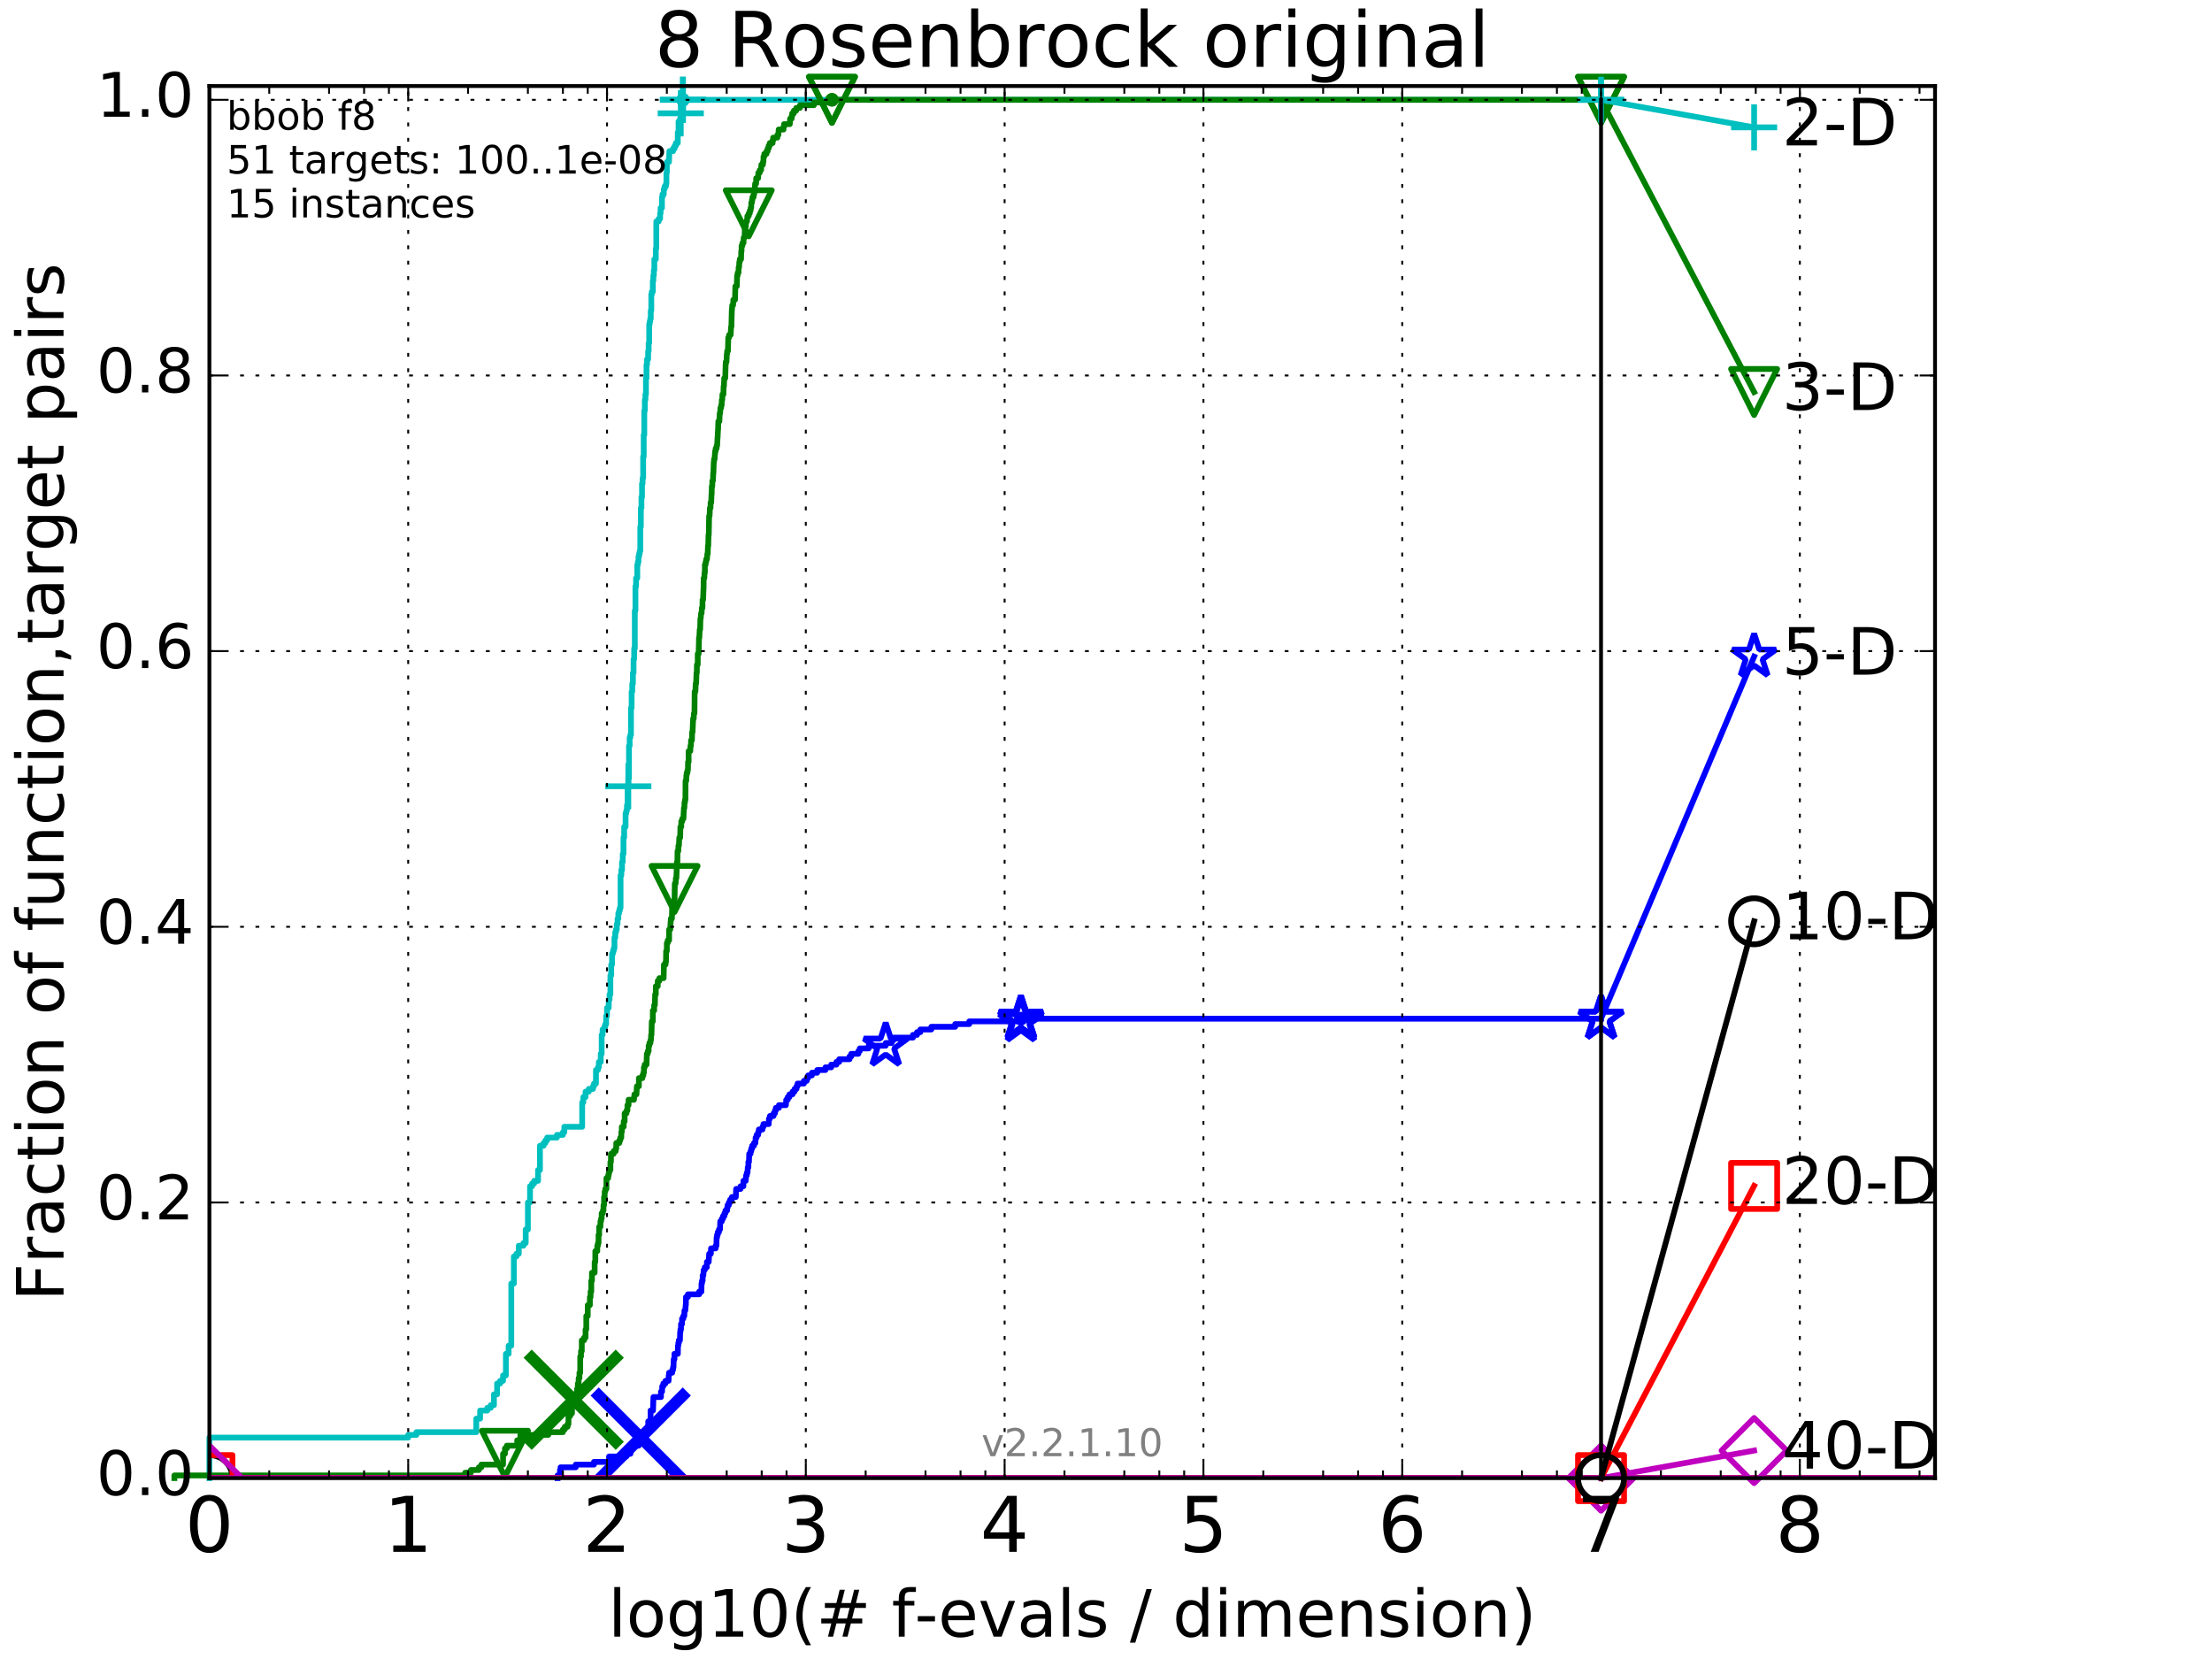 <?xml version="1.0" encoding="utf-8" standalone="no"?>
<!DOCTYPE svg PUBLIC "-//W3C//DTD SVG 1.1//EN"
  "http://www.w3.org/Graphics/SVG/1.1/DTD/svg11.dtd">
<!-- Created with matplotlib (http://matplotlib.org/) -->
<svg height="432pt" version="1.1" viewBox="0 0 576 432" width="576pt" xmlns="http://www.w3.org/2000/svg" xmlns:xlink="http://www.w3.org/1999/xlink">
 <defs>
  <style type="text/css">
*{stroke-linecap:butt;stroke-linejoin:round;stroke-miterlimit:100000;}
  </style>
 </defs>
 <g id="figure_1">
  <g id="patch_1">
   <path d="M 0 432 
L 576 432 
L 576 0 
L 0 0 
z
" style="fill:#ffffff;"/>
  </g>
  <g id="axes_1">
   <g id="patch_2">
    <path d="M 54.525 384.9 
L 503.88 384.9 
L 503.88 22.4 
L 54.525 22.4 
z
" style="fill:#ffffff;"/>
   </g>
   <g id="line2d_1">
    <defs>
     <path d="M 0 1.5 
C 0.398 1.5 0.779 1.342 1.061 1.061 
C 1.342 0.779 1.5 0.398 1.5 0 
C 1.5 -0.398 1.342 -0.779 1.061 -1.061 
C 0.779 -1.342 0.398 -1.5 0 -1.5 
C -0.398 -1.5 -0.779 -1.342 -1.061 -1.061 
C -1.342 -0.779 -1.5 -0.398 -1.5 0 
C -1.5 0.398 -1.342 0.779 -1.061 1.061 
C -0.779 1.342 -0.398 1.5 0 1.5 
z
" id="m3e241e1ad0" style="stroke:#00bfbf;stroke-width:0.5;"/>
    </defs>
    <g>
     <use style="fill:#00bfbf;stroke:#00bfbf;stroke-width:0.5;" x="177.84" xlink:href="#m3e241e1ad0" y="25.989"/>
     <use style="fill:#00bfbf;stroke:#00bfbf;stroke-width:0.5;" x="177.84" xlink:href="#m3e241e1ad0" y="25.989"/>
    </g>
   </g>
   <g id="line2d_2">
    <path d="M 54.525 384.9 
L 54.525 374.344 
L 106.294 374.344 
L 106.294 373.64 
L 108.437 373.64 
L 108.437 372.936 
L 124.021 372.936 
L 124.021 369.418 
L 125.02 369.418 
L 125.02 367.306 
L 126.895 367.306 
L 126.895 366.603 
L 127.777 366.603 
L 127.777 365.899 
L 128.625 365.899 
L 128.625 363.084 
L 129.443 363.084 
L 129.443 360.269 
L 130.232 360.269 
L 130.232 359.565 
L 130.994 359.565 
L 130.994 358.158 
L 131.731 358.158 
L 131.731 352.528 
L 132.445 352.528 
L 132.445 350.416 
L 133.137 350.416 
L 133.137 334.23 
L 133.808 334.23 
L 133.808 327.193 
L 134.46 327.193 
L 134.46 326.489 
L 135.093 326.489 
L 135.093 324.378 
L 136.309 324.378 
L 136.309 323.674 
L 136.893 323.674 
L 136.893 320.155 
L 137.462 320.155 
L 137.462 313.118 
L 138.017 313.118 
L 138.017 308.895 
L 138.559 308.895 
L 138.559 308.192 
L 139.088 308.192 
L 139.088 307.488 
L 140.11 307.488 
L 140.11 304.673 
L 140.604 304.673 
L 140.604 298.339 
L 141.561 298.339 
L 141.561 297.635 
L 142.025 297.635 
L 142.025 296.932 
L 142.479 296.932 
L 142.479 296.228 
L 145.027 296.228 
L 145.027 295.524 
L 146.578 295.524 
L 146.578 294.82 
L 146.95 294.82 
L 146.95 293.413 
L 151.595 293.413 
L 151.595 287.079 
L 151.893 287.079 
L 151.893 285.672 
L 152.477 285.672 
L 152.477 284.264 
L 153.325 284.264 
L 153.325 283.56 
L 154.409 283.56 
L 154.409 282.857 
L 154.672 282.857 
L 154.672 282.153 
L 155.189 282.153 
L 155.189 278.634 
L 155.694 278.634 
L 155.694 277.93 
L 155.943 277.93 
L 155.943 276.523 
L 156.431 276.523 
L 156.431 274.412 
L 156.672 274.412 
L 156.672 269.486 
L 156.91 269.486 
L 156.91 268.078 
L 157.378 268.078 
L 157.378 267.374 
L 157.609 267.374 
L 157.609 266.671 
L 157.837 266.671 
L 157.837 264.559 
L 158.063 264.559 
L 158.063 262.448 
L 158.508 262.448 
L 158.508 260.337 
L 158.728 260.337 
L 158.728 258.929 
L 158.945 258.929 
L 158.945 254.003 
L 159.16 254.003 
L 159.16 251.188 
L 159.373 251.188 
L 159.373 248.373 
L 159.584 248.373 
L 159.584 247.669 
L 159.793 247.669 
L 159.793 246.966 
L 160.001 246.966 
L 160.001 244.151 
L 160.206 244.151 
L 160.206 242.743 
L 160.409 242.743 
L 160.409 242.039 
L 160.611 242.039 
L 160.611 240.632 
L 160.811 240.632 
L 160.811 239.224 
L 161.009 239.224 
L 161.009 237.817 
L 161.205 237.817 
L 161.205 237.113 
L 161.4 237.113 
L 161.4 236.409 
L 161.593 236.409 
L 161.593 227.964 
L 161.784 227.964 
L 161.784 226.557 
L 161.974 226.557 
L 161.974 224.446 
L 162.162 224.446 
L 162.162 222.334 
L 162.349 222.334 
L 162.349 218.112 
L 162.534 218.112 
L 162.534 215.297 
L 162.899 215.297 
L 162.899 211.778 
L 163.08 211.778 
L 163.08 211.075 
L 163.259 211.075 
L 163.259 209.667 
L 163.437 209.667 
L 163.437 204.741 
L 163.613 204.741 
L 163.613 202.63 
L 163.788 202.63 
L 163.788 194.185 
L 163.962 194.185 
L 163.962 192.073 
L 164.134 192.073 
L 164.134 191.37 
L 164.305 191.37 
L 164.305 184.332 
L 164.475 184.332 
L 164.475 180.11 
L 164.643 180.11 
L 164.643 177.998 
L 164.81 177.998 
L 164.81 175.183 
L 164.976 175.183 
L 164.976 171.665 
L 165.141 171.665 
L 165.141 168.85 
L 165.304 168.85 
L 165.304 158.997 
L 165.467 158.997 
L 165.467 152.664 
L 165.628 152.664 
L 165.628 150.552 
L 165.947 150.552 
L 165.947 147.034 
L 166.105 147.034 
L 166.105 146.33 
L 166.261 146.33 
L 166.261 144.922 
L 166.417 144.922 
L 166.417 144.219 
L 166.571 144.219 
L 166.571 143.515 
L 166.725 143.515 
L 166.725 137.181 
L 166.877 137.181 
L 166.877 132.255 
L 167.029 132.255 
L 167.029 129.44 
L 167.179 129.44 
L 167.179 125.921 
L 167.328 125.921 
L 167.328 124.514 
L 167.477 124.514 
L 167.477 118.884 
L 167.624 118.884 
L 167.624 113.254 
L 167.771 113.254 
L 167.771 106.92 
L 167.916 106.92 
L 167.916 104.105 
L 168.061 104.105 
L 168.061 102.698 
L 168.205 102.698 
L 168.205 98.475 
L 168.347 98.475 
L 168.347 94.956 
L 168.489 94.956 
L 168.489 93.549 
L 168.77 93.549 
L 168.77 91.438 
L 168.909 91.438 
L 168.909 89.326 
L 169.048 89.326 
L 169.048 84.4 
L 169.185 84.4 
L 169.185 83.696 
L 169.322 83.696 
L 169.322 82.993 
L 169.458 82.993 
L 169.458 80.881 
L 169.593 80.881 
L 169.593 76.659 
L 169.727 76.659 
L 169.727 75.955 
L 169.993 75.955 
L 169.993 73.14 
L 170.125 73.14 
L 170.125 71.733 
L 170.256 71.733 
L 170.256 70.325 
L 170.386 70.325 
L 170.386 67.51 
L 170.773 67.51 
L 170.773 64.695 
L 170.9 64.695 
L 170.9 57.658 
L 171.527 57.658 
L 171.527 56.954 
L 171.894 56.954 
L 171.894 55.546 
L 172.015 55.546 
L 172.015 54.139 
L 172.375 54.139 
L 172.375 51.324 
L 172.494 51.324 
L 172.494 50.62 
L 172.846 50.62 
L 172.846 49.213 
L 173.078 49.213 
L 173.078 48.509 
L 173.421 48.509 
L 173.421 47.805 
L 173.534 47.805 
L 173.534 44.99 
L 173.647 44.99 
L 173.647 42.175 
L 174.202 42.175 
L 174.312 39.36 
L 175.273 39.36 
L 175.273 38.657 
L 175.687 38.657 
L 175.687 37.953 
L 175.993 37.953 
L 175.993 37.249 
L 176.494 37.249 
L 176.494 34.434 
L 176.691 34.434 
L 176.691 31.619 
L 177.081 31.619 
L 177.081 30.915 
L 177.273 30.915 
L 177.273 29.508 
L 177.84 29.508 
L 177.84 25.989 
L 416.908 25.989 
L 416.908 25.989 
" style="fill:none;stroke:#00bfbf;stroke-linecap:square;stroke-width:1.5;"/>
   </g>
   <g id="line2d_3">
    <defs>
     <path d="M -6 0 
L 6 0 
M 0 6 
L 0 -6 
" id="ma92e292156" style="stroke:#00bfbf;stroke-width:1.5;"/>
    </defs>
    <g>
     <use style="fill:none;stroke:#00bfbf;stroke-width:1.5;" x="163.613" xlink:href="#ma92e292156" y="204.741"/>
     <use style="fill:none;stroke:#00bfbf;stroke-width:1.5;" x="177.273" xlink:href="#ma92e292156" y="29.508"/>
     <use style="fill:none;stroke:#00bfbf;stroke-width:1.5;" x="177.84" xlink:href="#ma92e292156" y="25.989"/>
     <use style="fill:none;stroke:#00bfbf;stroke-width:1.5;" x="177.84" xlink:href="#ma92e292156" y="25.989"/>
     <use style="fill:none;stroke:#00bfbf;stroke-width:1.5;" x="416.908" xlink:href="#ma92e292156" y="25.989"/>
    </g>
   </g>
   <g id="line2d_4">
    <path d="M -15527.947 743.811 
" style="fill:none;stroke:#00bfbf;stroke-linecap:square;stroke-width:1.5;"/>
    <g>
     <use style="fill:none;stroke:#00bfbf;stroke-width:1.5;" x="-15527.947" xlink:href="#ma92e292156" y="743.811"/>
    </g>
   </g>
   <g id="line2d_5">
    <defs>
     <path d="M 0 1.5 
C 0.398 1.5 0.779 1.342 1.061 1.061 
C 1.342 0.779 1.5 0.398 1.5 0 
C 1.5 -0.398 1.342 -0.779 1.061 -1.061 
C 0.779 -1.342 0.398 -1.5 0 -1.5 
C -0.398 -1.5 -0.779 -1.342 -1.061 -1.061 
C -1.342 -0.779 -1.5 -0.398 -1.5 0 
C -1.5 0.398 -1.342 0.779 -1.061 1.061 
C -0.779 1.342 -0.398 1.5 0 1.5 
z
" id="m53ed249bda" style="stroke:#008000;stroke-width:0.5;"/>
    </defs>
    <g>
     <use style="fill:#008000;stroke:#008000;stroke-width:0.5;" x="216.64" xlink:href="#m53ed249bda" y="25.989"/>
     <use style="fill:#008000;stroke:#008000;stroke-width:0.5;" x="216.64" xlink:href="#m53ed249bda" y="25.989"/>
    </g>
   </g>
   <g id="line2d_6">
    <path d="M 45.409 384.9 
L 45.409 384.196 
L 121.116 384.196 
L 121.116 383.493 
L 122.615 383.493 
L 122.615 382.789 
L 124.692 382.789 
L 124.692 382.085 
L 125.344 382.085 
L 125.344 381.381 
L 130.994 381.381 
L 130.994 378.566 
L 131.488 378.566 
L 131.488 377.159 
L 131.972 377.159 
L 131.972 376.455 
L 134.673 376.455 
L 134.673 375.048 
L 135.506 375.048 
L 135.506 373.64 
L 142.777 373.64 
L 142.777 372.936 
L 146.578 372.936 
L 146.578 372.233 
L 147.072 372.233 
L 147.072 371.529 
L 147.794 371.529 
L 147.794 370.825 
L 148.029 370.825 
L 148.029 368.714 
L 148.493 368.714 
L 148.493 368.01 
L 148.947 368.01 
L 148.947 365.899 
L 149.171 365.899 
L 149.171 364.491 
L 149.829 364.491 
L 149.829 363.788 
L 150.044 363.788 
L 150.044 363.084 
L 150.257 363.084 
L 150.257 361.676 
L 150.468 361.676 
L 150.468 360.269 
L 150.677 360.269 
L 150.677 358.861 
L 150.884 358.861 
L 150.884 357.454 
L 151.09 357.454 
L 151.09 353.231 
L 151.293 353.231 
L 151.293 351.824 
L 151.495 351.824 
L 151.495 349.009 
L 152.089 349.009 
L 152.089 348.305 
L 152.477 348.305 
L 152.477 346.194 
L 152.668 346.194 
L 152.668 342.675 
L 153.046 342.675 
L 153.046 339.86 
L 153.601 339.86 
L 153.601 337.749 
L 153.783 337.749 
L 153.783 336.341 
L 153.964 336.341 
L 153.964 333.526 
L 154.143 333.526 
L 154.143 331.415 
L 154.846 331.415 
L 154.846 328.6 
L 155.018 328.6 
L 155.018 325.785 
L 155.527 325.785 
L 155.527 324.378 
L 155.694 324.378 
L 155.694 323.674 
L 155.86 323.674 
L 155.86 321.563 
L 156.025 321.563 
L 156.025 319.452 
L 156.351 319.452 
L 156.351 318.044 
L 156.512 318.044 
L 156.512 317.34 
L 156.672 317.34 
L 156.672 315.933 
L 156.989 315.933 
L 156.989 315.229 
L 157.145 315.229 
L 157.145 313.822 
L 157.301 313.822 
L 157.301 311.71 
L 157.455 311.71 
L 157.455 310.303 
L 157.609 310.303 
L 157.609 309.599 
L 157.913 309.599 
L 157.913 306.784 
L 158.361 306.784 
L 158.361 306.08 
L 158.508 306.08 
L 158.508 305.377 
L 158.655 305.377 
L 158.655 304.673 
L 158.945 304.673 
L 158.945 302.562 
L 159.088 302.562 
L 159.088 300.45 
L 159.793 300.45 
L 159.793 299.747 
L 160.342 299.747 
L 160.342 299.043 
L 160.477 299.043 
L 160.477 297.635 
L 161.27 297.635 
L 161.27 296.932 
L 161.529 296.932 
L 161.529 296.228 
L 161.784 296.228 
L 161.784 294.82 
L 161.911 294.82 
L 161.911 293.413 
L 162.411 293.413 
L 162.411 292.005 
L 162.656 292.005 
L 162.656 289.894 
L 163.14 289.894 
L 163.14 289.19 
L 163.378 289.19 
L 163.378 287.783 
L 163.672 287.783 
L 163.672 286.375 
L 165.086 286.375 
L 165.196 284.968 
L 165.735 284.968 
L 165.841 282.857 
L 166.365 282.857 
L 166.365 280.745 
L 167.279 280.745 
L 167.279 280.042 
L 167.526 280.042 
L 167.526 279.338 
L 167.673 279.338 
L 167.673 277.93 
L 167.868 277.93 
L 167.868 277.227 
L 168.347 277.227 
L 168.442 274.412 
L 168.677 274.412 
L 168.677 273.708 
L 168.909 273.708 
L 168.909 272.301 
L 169.094 272.301 
L 169.094 271.597 
L 169.367 271.597 
L 169.367 270.893 
L 169.503 270.893 
L 169.548 269.486 
L 169.638 269.486 
L 169.727 265.967 
L 169.993 265.967 
L 169.993 263.152 
L 170.343 263.152 
L 170.343 261.744 
L 170.516 261.744 
L 170.602 258.929 
L 170.773 258.929 
L 170.773 256.818 
L 171.278 256.818 
L 171.278 255.411 
L 171.691 255.411 
L 171.691 254.707 
L 172.807 254.707 
L 172.885 251.188 
L 173.307 251.188 
L 173.307 250.484 
L 173.421 250.484 
L 173.459 247.669 
L 173.647 247.669 
L 173.647 245.558 
L 173.871 245.558 
L 173.871 244.854 
L 174.239 244.854 
L 174.239 242.039 
L 174.529 242.039 
L 174.637 239.928 
L 174.673 239.928 
L 174.673 239.224 
L 174.957 239.224 
L 175.028 236.409 
L 175.481 236.409 
L 175.585 234.298 
L 175.653 234.298 
L 175.722 230.076 
L 175.926 230.076 
L 175.993 228.668 
L 176.128 228.668 
L 176.228 225.853 
L 176.262 225.853 
L 176.262 224.446 
L 176.395 224.446 
L 176.428 221.631 
L 176.626 221.631 
L 176.659 220.223 
L 176.789 220.223 
L 176.887 218.112 
L 177.113 218.112 
L 177.177 215.297 
L 177.4 215.297 
L 177.4 213.89 
L 177.652 213.89 
L 177.652 213.186 
L 177.964 213.186 
L 178.056 211.075 
L 178.087 211.075 
L 178.087 210.371 
L 178.21 210.371 
L 178.24 208.963 
L 178.362 208.963 
L 178.362 208.26 
L 178.483 208.26 
L 178.514 203.333 
L 178.694 203.333 
L 178.724 201.926 
L 178.813 201.926 
L 178.813 201.222 
L 179.021 201.222 
L 179.021 200.518 
L 179.139 200.518 
L 179.168 198.407 
L 179.314 198.407 
L 179.314 195.592 
L 179.747 195.592 
L 179.804 194.185 
L 179.917 194.185 
L 179.946 192.777 
L 180.171 192.777 
L 180.227 190.666 
L 180.339 190.666 
L 180.45 187.851 
L 180.477 187.851 
L 180.477 187.147 
L 180.643 187.147 
L 180.698 185.74 
L 180.834 185.74 
L 180.888 180.11 
L 181.078 180.11 
L 181.158 177.998 
L 181.265 177.998 
L 181.372 175.183 
L 181.452 175.183 
L 181.478 173.072 
L 181.689 173.072 
L 181.689 170.257 
L 181.923 170.257 
L 182.027 166.035 
L 182.104 166.035 
L 182.207 163.923 
L 182.309 163.923 
L 182.385 161.109 
L 182.461 161.109 
L 182.562 159.701 
L 182.688 159.701 
L 182.763 158.294 
L 182.913 158.294 
L 182.937 156.182 
L 183.086 156.182 
L 183.184 153.367 
L 183.208 153.367 
L 183.233 150.552 
L 183.403 150.552 
L 183.452 149.145 
L 183.549 149.145 
L 183.549 147.034 
L 183.741 147.034 
L 183.741 146.33 
L 183.884 146.33 
L 183.884 145.626 
L 184.097 145.626 
L 184.191 144.219 
L 184.284 144.219 
L 184.354 142.107 
L 184.424 142.107 
L 184.493 139.292 
L 184.563 139.292 
L 184.655 134.366 
L 184.769 134.366 
L 184.861 132.255 
L 185.019 132.255 
L 185.042 130.847 
L 185.199 130.847 
L 185.266 128.736 
L 185.311 128.736 
L 185.356 126.625 
L 185.467 126.625 
L 185.489 125.217 
L 185.643 125.217 
L 185.731 123.106 
L 185.775 123.106 
L 185.862 120.291 
L 185.927 120.291 
L 185.927 119.587 
L 186.078 119.587 
L 186.165 118.18 
L 186.207 118.18 
L 186.207 117.476 
L 186.357 117.476 
L 186.357 116.772 
L 186.611 116.772 
L 186.611 116.069 
L 186.737 116.069 
L 186.841 113.957 
L 186.862 113.957 
L 186.966 111.846 
L 186.987 111.846 
L 187.049 109.735 
L 187.316 109.735 
L 187.417 107.624 
L 187.519 107.624 
L 187.599 106.216 
L 187.78 106.216 
L 187.78 105.513 
L 187.92 105.513 
L 187.959 104.105 
L 188.078 104.105 
L 188.117 102.698 
L 188.372 102.698 
L 188.43 100.586 
L 188.508 100.586 
L 188.585 98.475 
L 188.853 98.475 
L 188.948 94.956 
L 188.986 94.956 
L 188.986 94.253 
L 189.175 94.253 
L 189.269 92.141 
L 189.343 92.141 
L 189.343 91.438 
L 189.547 91.438 
L 189.64 87.919 
L 189.841 87.919 
L 189.841 87.215 
L 190.257 87.215 
L 190.364 85.104 
L 190.453 85.104 
L 190.559 80.881 
L 190.576 80.881 
L 190.682 79.474 
L 190.892 79.474 
L 190.961 78.066 
L 191.391 78.066 
L 191.493 74.548 
L 191.863 74.548 
L 191.946 71.733 
L 192.078 71.733 
L 192.078 71.029 
L 192.308 71.029 
L 192.341 69.621 
L 192.455 69.621 
L 192.519 68.214 
L 192.633 68.214 
L 192.633 67.51 
L 192.968 67.51 
L 193.016 65.399 
L 193.095 65.399 
L 193.111 63.991 
L 193.315 63.991 
L 193.315 63.288 
L 193.594 63.288 
L 193.656 61.88 
L 193.885 61.88 
L 193.977 59.065 
L 194.203 59.065 
L 194.278 57.658 
L 194.516 57.658 
L 194.62 56.25 
L 194.971 56.25 
L 194.971 55.546 
L 195.245 55.546 
L 195.245 54.843 
L 195.459 54.843 
L 195.459 54.139 
L 195.6 54.139 
L 195.643 52.731 
L 195.811 52.731 
L 195.811 52.028 
L 195.937 52.028 
L 195.937 51.324 
L 196.227 51.324 
L 196.227 50.62 
L 196.377 50.62 
L 196.486 49.213 
L 196.54 49.213 
L 196.635 47.805 
L 196.889 47.805 
L 196.916 46.398 
L 197.416 46.398 
L 197.468 44.99 
L 197.829 44.99 
L 197.829 44.287 
L 198.184 44.287 
L 198.26 42.879 
L 198.67 42.879 
L 198.67 42.175 
L 198.792 42.175 
L 198.817 40.768 
L 199.024 40.768 
L 199.024 40.064 
L 199.598 40.064 
L 199.598 39.36 
L 199.903 39.36 
L 199.903 38.657 
L 200.147 38.657 
L 200.147 37.953 
L 200.445 37.953 
L 200.445 37.249 
L 201.183 37.249 
L 201.183 36.545 
L 201.326 36.545 
L 201.326 35.842 
L 202.425 35.842 
L 202.425 35.138 
L 202.684 35.138 
L 202.767 33.73 
L 204.024 33.73 
L 204.024 33.027 
L 204.169 33.027 
L 204.169 32.323 
L 205.67 32.323 
L 205.733 30.915 
L 206.143 30.915 
L 206.143 30.212 
L 206.284 30.212 
L 206.284 29.508 
L 206.727 29.508 
L 206.727 28.804 
L 207.338 28.804 
L 207.338 28.1 
L 208.313 28.1 
L 208.313 27.397 
L 211.934 27.397 
L 211.934 26.693 
L 216.64 26.693 
L 216.64 25.989 
L 416.908 25.989 
L 416.908 25.989 
" style="fill:none;stroke:#008000;stroke-linecap:square;stroke-width:1.5;"/>
   </g>
   <g id="line2d_7">
    <defs>
     <path d="M -0 6 
L 6 -6 
L -6 -6 
z
" id="m6a680ec5fb" style="stroke:#008000;stroke-linejoin:miter;stroke-width:1.5;"/>
    </defs>
    <g>
     <use style="fill:none;stroke:#008000;stroke-linejoin:miter;stroke-width:1.5;" x="131.488" xlink:href="#m6a680ec5fb" y="378.566"/>
     <use style="fill:none;stroke:#008000;stroke-linejoin:miter;stroke-width:1.5;" x="175.653" xlink:href="#m6a680ec5fb" y="231.483"/>
     <use style="fill:none;stroke:#008000;stroke-linejoin:miter;stroke-width:1.5;" x="194.971" xlink:href="#m6a680ec5fb" y="55.546"/>
     <use style="fill:none;stroke:#008000;stroke-linejoin:miter;stroke-width:1.5;" x="216.64" xlink:href="#m6a680ec5fb" y="25.989"/>
     <use style="fill:none;stroke:#008000;stroke-linejoin:miter;stroke-width:1.5;" x="216.64" xlink:href="#m6a680ec5fb" y="25.989"/>
     <use style="fill:none;stroke:#008000;stroke-linejoin:miter;stroke-width:1.5;" x="416.908" xlink:href="#m6a680ec5fb" y="25.989"/>
    </g>
   </g>
   <g id="line2d_8">
    <path d="M -15527.947 743.811 
" style="fill:none;stroke:#008000;stroke-linecap:square;stroke-width:1.5;"/>
    <g>
     <use style="fill:none;stroke:#008000;stroke-linejoin:miter;stroke-width:1.5;" x="-15527.947" xlink:href="#m6a680ec5fb" y="743.811"/>
    </g>
   </g>
   <g id="line2d_9">
    <path clip-path="url(#pe572f38ba0)" d="M 149.392 364.491 
" style="fill:none;stroke:#008000;stroke-linecap:square;"/>
    <defs>
     <path d="M -12 12 
L 12 -12 
M -12 -12 
L 12 12 
" id="m151c54e195" style="stroke:#008000;stroke-width:3.0;"/>
    </defs>
    <g clip-path="url(#pe572f38ba0)">
     <use style="fill:#008000;stroke:#008000;stroke-width:3.0;" x="149.392" xlink:href="#m151c54e195" y="364.491"/>
    </g>
   </g>
   <g id="line2d_10">
    <defs>
     <path d="M 0 1.5 
C 0.398 1.5 0.779 1.342 1.061 1.061 
C 1.342 0.779 1.5 0.398 1.5 0 
C 1.5 -0.398 1.342 -0.779 1.061 -1.061 
C 0.779 -1.342 0.398 -1.5 0 -1.5 
C -0.398 -1.5 -0.779 -1.342 -1.061 -1.061 
C -1.342 -0.779 -1.5 -0.398 -1.5 0 
C -1.5 0.398 -1.342 0.779 -1.061 1.061 
C -0.779 1.342 -0.398 1.5 0 1.5 
z
" id="m5b5668f92a" style="stroke:#0000ff;stroke-width:0.5;"/>
    </defs>
    <g>
     <use style="fill:#0000ff;stroke:#0000ff;stroke-width:0.5;" x="265.847" xlink:href="#m5b5668f92a" y="265.263"/>
     <use style="fill:#0000ff;stroke:#0000ff;stroke-width:0.5;" x="265.847" xlink:href="#m5b5668f92a" y="265.263"/>
    </g>
   </g>
   <g id="line2d_11">
    <path d="M 145.187 384.9 
L 145.187 384.196 
L 145.816 384.196 
L 145.816 382.789 
L 145.97 382.789 
L 145.97 382.085 
L 149.915 382.085 
L 149.915 381.381 
L 154.672 381.381 
L 154.672 380.678 
L 158.596 380.678 
L 158.596 379.27 
L 163.116 379.27 
L 163.116 378.566 
L 164.168 378.566 
L 164.168 377.159 
L 164.91 377.159 
L 164.91 376.455 
L 166.324 376.455 
L 166.324 375.751 
L 166.816 375.751 
L 166.816 374.344 
L 168.061 374.344 
L 168.118 372.936 
L 168.686 372.936 
L 168.686 372.233 
L 168.798 372.233 
L 168.798 370.121 
L 169.404 370.121 
L 169.404 367.306 
L 170.046 367.306 
L 170.151 363.788 
L 172.112 363.788 
L 172.112 362.38 
L 172.399 362.38 
L 172.446 360.973 
L 172.729 360.973 
L 172.729 360.269 
L 173.284 360.269 
L 173.284 359.565 
L 174.092 359.565 
L 174.136 358.158 
L 174.224 358.158 
L 174.224 357.454 
L 175.042 357.454 
L 175.042 356.75 
L 175.252 356.75 
L 175.252 356.046 
L 175.377 356.046 
L 175.44 353.935 
L 175.626 353.935 
L 175.626 352.528 
L 176.514 352.528 
L 176.534 350.416 
L 176.632 350.416 
L 176.632 349.713 
L 176.77 349.713 
L 176.77 349.009 
L 177.061 349.009 
L 177.1 346.898 
L 177.177 346.898 
L 177.177 346.194 
L 177.33 346.194 
L 177.33 344.786 
L 177.596 344.786 
L 177.596 343.379 
L 177.933 343.379 
L 177.933 342.675 
L 178.191 342.675 
L 178.228 341.268 
L 178.447 341.268 
L 178.556 339.86 
L 178.592 339.86 
L 178.628 337.749 
L 179.127 337.749 
L 179.127 337.045 
L 182.063 337.045 
L 182.063 336.341 
L 182.643 336.341 
L 182.673 334.23 
L 182.793 334.23 
L 182.793 333.526 
L 182.972 333.526 
L 182.972 332.119 
L 183.149 332.119 
L 183.238 330.711 
L 183.515 330.711 
L 183.515 330.008 
L 184.045 330.008 
L 184.073 328.6 
L 184.549 328.6 
L 184.659 326.489 
L 185.096 326.489 
L 185.15 325.082 
L 186.344 325.082 
L 186.344 324.378 
L 186.56 324.378 
L 186.598 322.267 
L 186.712 322.267 
L 186.712 321.563 
L 186.9 321.563 
L 186.9 320.859 
L 187.209 320.859 
L 187.209 320.155 
L 187.478 320.155 
L 187.551 318.044 
L 187.959 318.044 
L 187.959 317.34 
L 188.29 317.34 
L 188.29 316.637 
L 188.639 316.637 
L 188.639 315.933 
L 188.903 315.933 
L 188.903 315.229 
L 189.332 315.229 
L 189.332 314.525 
L 189.455 314.525 
L 189.455 313.822 
L 189.786 313.822 
L 189.786 313.118 
L 190.113 313.118 
L 190.113 312.414 
L 190.584 312.414 
L 190.584 311.71 
L 191.598 311.71 
L 191.689 309.599 
L 192.838 309.599 
L 192.838 308.895 
L 193.582 308.895 
L 193.582 307.488 
L 194.185 307.488 
L 194.275 306.08 
L 194.472 306.08 
L 194.472 305.377 
L 194.649 305.377 
L 194.72 303.969 
L 194.878 303.969 
L 194.878 302.562 
L 195.026 302.562 
L 195.095 300.45 
L 195.439 300.45 
L 195.439 299.747 
L 195.634 299.747 
L 195.634 299.043 
L 195.87 299.043 
L 195.87 298.339 
L 196.342 298.339 
L 196.342 297.635 
L 196.707 297.635 
L 196.764 296.228 
L 197.02 296.228 
L 197.02 295.524 
L 197.414 295.524 
L 197.414 294.82 
L 197.6 294.82 
L 197.6 294.117 
L 198.549 294.117 
L 198.549 293.413 
L 198.8 293.413 
L 198.8 292.709 
L 200.181 292.709 
L 200.23 291.302 
L 200.49 291.302 
L 200.49 290.598 
L 201.437 290.598 
L 201.437 289.894 
L 201.794 289.894 
L 201.794 289.19 
L 202.024 289.19 
L 202.024 288.487 
L 202.83 288.487 
L 202.83 287.783 
L 204.646 287.783 
L 204.736 286.375 
L 205.128 286.375 
L 205.128 285.672 
L 205.578 285.672 
L 205.578 284.968 
L 206.378 284.968 
L 206.378 284.264 
L 206.897 284.264 
L 206.897 283.56 
L 207.413 283.56 
L 207.413 282.857 
L 207.682 282.857 
L 207.682 282.153 
L 209.341 282.153 
L 209.341 281.449 
L 210.078 281.449 
L 210.078 280.745 
L 210.427 280.745 
L 210.427 280.042 
L 211.416 280.042 
L 211.416 279.338 
L 212.802 279.338 
L 212.802 278.634 
L 214.939 278.634 
L 214.939 277.93 
L 216.446 277.93 
L 216.446 277.227 
L 217.801 277.227 
L 217.801 276.523 
L 218.531 276.523 
L 218.531 275.819 
L 221.211 275.819 
L 221.211 275.115 
L 221.656 275.115 
L 221.656 274.412 
L 223.51 274.412 
L 223.51 273.708 
L 223.883 273.708 
L 223.883 273.004 
L 226.203 273.004 
L 226.203 272.301 
L 230.635 272.301 
L 230.635 271.597 
L 232.182 271.597 
L 232.182 270.893 
L 232.641 270.893 
L 232.641 270.189 
L 237.73 270.189 
L 237.73 269.486 
L 238.786 269.486 
L 238.786 268.782 
L 239.648 268.782 
L 239.648 268.078 
L 242.511 268.078 
L 242.511 267.374 
L 248.733 267.374 
L 248.733 266.671 
L 252.394 266.671 
L 252.394 265.967 
L 265.847 265.967 
L 265.847 265.263 
L 416.908 265.263 
L 416.908 265.263 
" style="fill:none;stroke:#0000ff;stroke-linecap:square;stroke-width:1.5;"/>
   </g>
   <g id="line2d_12">
    <defs>
     <path d="M 0 -6 
L -1.347 -1.854 
L -5.706 -1.854 
L -2.18 0.708 
L -3.527 4.854 
L -0 2.292 
L 3.527 4.854 
L 2.18 0.708 
L 5.706 -1.854 
L 1.347 -1.854 
z
" id="m8097e78677" style="stroke:#0000ff;stroke-linejoin:bevel;stroke-width:1.5;"/>
    </defs>
    <g>
     <use style="fill:none;stroke:#0000ff;stroke-linejoin:bevel;stroke-width:1.5;" x="230.635" xlink:href="#m8097e78677" y="272.301"/>
     <use style="fill:none;stroke:#0000ff;stroke-linejoin:bevel;stroke-width:1.5;" x="265.847" xlink:href="#m8097e78677" y="265.967"/>
     <use style="fill:none;stroke:#0000ff;stroke-linejoin:bevel;stroke-width:1.5;" x="265.847" xlink:href="#m8097e78677" y="265.263"/>
     <use style="fill:none;stroke:#0000ff;stroke-linejoin:bevel;stroke-width:1.5;" x="265.847" xlink:href="#m8097e78677" y="265.263"/>
     <use style="fill:none;stroke:#0000ff;stroke-linejoin:bevel;stroke-width:1.5;" x="416.908" xlink:href="#m8097e78677" y="265.263"/>
    </g>
   </g>
   <g id="line2d_13">
    <path d="M -15527.947 743.811 
" style="fill:none;stroke:#0000ff;stroke-linecap:square;stroke-width:1.5;"/>
    <g>
     <use style="fill:none;stroke:#0000ff;stroke-linejoin:bevel;stroke-width:1.5;" x="-15527.947" xlink:href="#m8097e78677" y="743.811"/>
    </g>
   </g>
   <g id="line2d_14">
    <path clip-path="url(#pe572f38ba0)" d="M 166.847 374.344 
" style="fill:none;stroke:#0000ff;stroke-linecap:square;"/>
    <defs>
     <path d="M -12 12 
L 12 -12 
M -12 -12 
L 12 12 
" id="m56bbddfe5e" style="stroke:#0000ff;stroke-width:3.0;"/>
    </defs>
    <g clip-path="url(#pe572f38ba0)">
     <use style="fill:#0000ff;stroke:#0000ff;stroke-width:3.0;" x="166.847" xlink:href="#m56bbddfe5e" y="374.344"/>
    </g>
   </g>
   <g id="line2d_15">
    <path clip-path="url(#pe572f38ba0)" d="M 54.525 384.9 
L 54.525 384.9 
L 54.525 384.9 
L 54.525 384.9 
L 503.88 384.9 
" style="fill:none;stroke:#000000;stroke-linecap:square;stroke-width:1.5;"/>
   </g>
   <g id="line2d_16">
    <defs>
     <path d="M 0 6 
C 1.591 6 3.117 5.368 4.243 4.243 
C 5.368 3.117 6 1.591 6 0 
C 6 -1.591 5.368 -3.117 4.243 -4.243 
C 3.117 -5.368 1.591 -6 0 -6 
C -1.591 -6 -3.117 -5.368 -4.243 -4.243 
C -5.368 -3.117 -6 -1.591 -6 0 
C -6 1.591 -5.368 3.117 -4.243 4.243 
C -3.117 5.368 -1.591 6 0 6 
z
" id="m331d3eadfc" style="stroke:#000000;stroke-width:1.5;"/>
    </defs>
    <g clip-path="url(#pe572f38ba0)">
     <use style="fill:none;stroke:#000000;stroke-width:1.5;" x="54.525" xlink:href="#m331d3eadfc" y="384.9"/>
    </g>
   </g>
   <g id="line2d_17">
    <path clip-path="url(#pe572f38ba0)" d="M -15527.947 743.811 
" style="fill:none;stroke:#000000;stroke-linecap:square;stroke-width:1.5;"/>
    <g clip-path="url(#pe572f38ba0)">
     <use style="fill:none;stroke:#000000;stroke-width:1.5;" x="-15527.947" xlink:href="#m331d3eadfc" y="743.811"/>
     <use style="fill:none;stroke:#000000;stroke-width:1.5;" x="-1.0" xlink:href="#m331d3eadfc" y="743.811"/>
     <use style="fill:none;stroke:#000000;stroke-width:1.5;" x="503.88" xlink:href="#m331d3eadfc" y="743.811"/>
    </g>
   </g>
   <g id="line2d_18">
    <path clip-path="url(#pe572f38ba0)" d="M 54.525 384.9 
L 54.525 384.9 
L 54.525 384.9 
L 54.525 384.9 
L 503.88 384.9 
" style="fill:none;stroke:#ff0000;stroke-linecap:square;stroke-width:1.5;"/>
   </g>
   <g id="line2d_19">
    <defs>
     <path d="M -6 6 
L 6 6 
L 6 -6 
L -6 -6 
z
" id="mcd2cb6a5e1" style="stroke:#ff0000;stroke-linejoin:miter;stroke-width:1.5;"/>
    </defs>
    <g clip-path="url(#pe572f38ba0)">
     <use style="fill:none;stroke:#ff0000;stroke-linejoin:miter;stroke-width:1.5;" x="54.525" xlink:href="#mcd2cb6a5e1" y="384.9"/>
    </g>
   </g>
   <g id="line2d_20">
    <path clip-path="url(#pe572f38ba0)" d="M -15527.947 743.811 
" style="fill:none;stroke:#ff0000;stroke-linecap:square;stroke-width:1.5;"/>
    <g clip-path="url(#pe572f38ba0)">
     <use style="fill:none;stroke:#ff0000;stroke-linejoin:miter;stroke-width:1.5;" x="-15527.947" xlink:href="#mcd2cb6a5e1" y="743.811"/>
     <use style="fill:none;stroke:#ff0000;stroke-linejoin:miter;stroke-width:1.5;" x="-1.0" xlink:href="#mcd2cb6a5e1" y="743.811"/>
     <use style="fill:none;stroke:#ff0000;stroke-linejoin:miter;stroke-width:1.5;" x="503.88" xlink:href="#mcd2cb6a5e1" y="743.811"/>
    </g>
   </g>
   <g id="line2d_21">
    <path clip-path="url(#pe572f38ba0)" d="M 54.525 384.9 
L 54.525 384.9 
L 54.525 384.9 
L 54.525 384.9 
L 503.88 384.9 
" style="fill:none;stroke:#bf00bf;stroke-linecap:square;stroke-width:1.5;"/>
   </g>
   <g id="line2d_22">
    <defs>
     <path d="M -0 8.485 
L 8.485 0 
L 0 -8.485 
L -8.485 -0 
z
" id="mceb26900be" style="stroke:#bf00bf;stroke-linejoin:miter;stroke-width:1.5;"/>
    </defs>
    <g clip-path="url(#pe572f38ba0)">
     <use style="fill:none;stroke:#bf00bf;stroke-linejoin:miter;stroke-width:1.5;" x="54.525" xlink:href="#mceb26900be" y="384.9"/>
    </g>
   </g>
   <g id="line2d_23">
    <path clip-path="url(#pe572f38ba0)" d="M -15527.947 743.811 
" style="fill:none;stroke:#bf00bf;stroke-linecap:square;stroke-width:1.5;"/>
    <g clip-path="url(#pe572f38ba0)">
     <use style="fill:none;stroke:#bf00bf;stroke-linejoin:miter;stroke-width:1.5;" x="-15527.947" xlink:href="#mceb26900be" y="743.811"/>
     <use style="fill:none;stroke:#bf00bf;stroke-linejoin:miter;stroke-width:1.5;" x="-1.0" xlink:href="#mceb26900be" y="743.811"/>
     <use style="fill:none;stroke:#bf00bf;stroke-linejoin:miter;stroke-width:1.5;" x="503.88" xlink:href="#mceb26900be" y="743.811"/>
    </g>
   </g>
   <g id="line2d_24">
    <path d="M 416.908 384.9 
L 456.77 377.722 
" style="fill:none;stroke:#bf00bf;stroke-linecap:square;stroke-width:1.5;"/>
    <g>
     <use style="fill:none;stroke:#bf00bf;stroke-linejoin:miter;stroke-width:1.5;" x="416.908" xlink:href="#mceb26900be" y="384.9"/>
     <use style="fill:none;stroke:#bf00bf;stroke-linejoin:miter;stroke-width:1.5;" x="456.77" xlink:href="#mceb26900be" y="377.722"/>
    </g>
   </g>
   <g id="line2d_25">
    <path d="M 416.908 384.9 
L 456.77 308.811 
" style="fill:none;stroke:#ff0000;stroke-linecap:square;stroke-width:1.5;"/>
    <g>
     <use style="fill:none;stroke:#ff0000;stroke-linejoin:miter;stroke-width:1.5;" x="416.908" xlink:href="#mcd2cb6a5e1" y="384.9"/>
     <use style="fill:none;stroke:#ff0000;stroke-linejoin:miter;stroke-width:1.5;" x="456.77" xlink:href="#mcd2cb6a5e1" y="308.811"/>
    </g>
   </g>
   <g id="line2d_26">
    <path d="M 416.908 384.9 
L 456.77 239.9 
" style="fill:none;stroke:#000000;stroke-linecap:square;stroke-width:1.5;"/>
    <g>
     <use style="fill:none;stroke:#000000;stroke-width:1.5;" x="416.908" xlink:href="#m331d3eadfc" y="384.9"/>
     <use style="fill:none;stroke:#000000;stroke-width:1.5;" x="456.77" xlink:href="#m331d3eadfc" y="239.9"/>
    </g>
   </g>
   <g id="line2d_27">
    <path d="M 416.908 265.263 
L 456.77 170.989 
" style="fill:none;stroke:#0000ff;stroke-linecap:square;stroke-width:1.5;"/>
    <g>
     <use style="fill:none;stroke:#0000ff;stroke-linejoin:bevel;stroke-width:1.5;" x="416.908" xlink:href="#m8097e78677" y="265.263"/>
     <use style="fill:none;stroke:#0000ff;stroke-linejoin:bevel;stroke-width:1.5;" x="456.77" xlink:href="#m8097e78677" y="170.989"/>
    </g>
   </g>
   <g id="line2d_28">
    <path d="M 416.908 25.989 
L 456.77 102.078 
" style="fill:none;stroke:#008000;stroke-linecap:square;stroke-width:1.5;"/>
    <g>
     <use style="fill:none;stroke:#008000;stroke-linejoin:miter;stroke-width:1.5;" x="416.908" xlink:href="#m6a680ec5fb" y="25.989"/>
     <use style="fill:none;stroke:#008000;stroke-linejoin:miter;stroke-width:1.5;" x="456.77" xlink:href="#m6a680ec5fb" y="102.078"/>
    </g>
   </g>
   <g id="line2d_29">
    <path d="M 416.908 25.989 
L 456.77 33.167 
" style="fill:none;stroke:#00bfbf;stroke-linecap:square;stroke-width:1.5;"/>
    <g>
     <use style="fill:none;stroke:#00bfbf;stroke-width:1.5;" x="416.908" xlink:href="#ma92e292156" y="25.989"/>
     <use style="fill:none;stroke:#00bfbf;stroke-width:1.5;" x="456.77" xlink:href="#ma92e292156" y="33.167"/>
    </g>
   </g>
   <g id="line2d_30">
    <path d="M 416.908 384.9 
L 416.908 25.989 
" style="fill:none;stroke:#000000;stroke-linecap:square;"/>
   </g>
   <g id="patch_3">
    <path d="M 54.525 22.4 
L 503.88 22.4 
" style="fill:none;stroke:#000000;stroke-linecap:square;stroke-linejoin:miter;"/>
   </g>
   <g id="patch_4">
    <path d="M 503.88 384.9 
L 503.88 22.4 
" style="fill:none;stroke:#000000;stroke-linecap:square;stroke-linejoin:miter;"/>
   </g>
   <g id="patch_5">
    <path d="M 54.525 384.9 
L 503.88 384.9 
" style="fill:none;stroke:#000000;stroke-linecap:square;stroke-linejoin:miter;"/>
   </g>
   <g id="patch_6">
    <path d="M 54.525 384.9 
L 54.525 22.4 
" style="fill:none;stroke:#000000;stroke-linecap:square;stroke-linejoin:miter;"/>
   </g>
   <g id="matplotlib.axis_1">
    <g id="xtick_1">
     <g id="line2d_31">
      <path clip-path="url(#pe572f38ba0)" d="M 54.525 384.9 
L 54.525 22.4 
" style="fill:none;stroke:#000000;stroke-dasharray:1,3;stroke-dashoffset:0.0;stroke-width:0.5;"/>
     </g>
     <g id="line2d_32">
      <defs>
       <path d="M 0 0 
L 0 -4 
" id="m23cd2d30f0" style="stroke:#000000;stroke-width:0.5;"/>
      </defs>
      <g>
       <use style="stroke:#000000;stroke-width:0.5;" x="54.525" xlink:href="#m23cd2d30f0" y="384.9"/>
      </g>
     </g>
     <g id="line2d_33">
      <defs>
       <path d="M 0 0 
L 0 4 
" id="m60bb06305e" style="stroke:#000000;stroke-width:0.5;"/>
      </defs>
      <g>
       <use style="stroke:#000000;stroke-width:0.5;" x="54.525" xlink:href="#m60bb06305e" y="22.4"/>
      </g>
     </g>
     <g id="text_1">
      <!-- 0 -->
      <defs>
       <path d="M 31.781 66.406 
Q 24.172 66.406 20.328 58.906 
Q 16.5 51.422 16.5 36.375 
Q 16.5 21.391 20.328 13.891 
Q 24.172 6.391 31.781 6.391 
Q 39.453 6.391 43.281 13.891 
Q 47.125 21.391 47.125 36.375 
Q 47.125 51.422 43.281 58.906 
Q 39.453 66.406 31.781 66.406 
M 31.781 74.219 
Q 44.047 74.219 50.516 64.516 
Q 56.984 54.828 56.984 36.375 
Q 56.984 17.969 50.516 8.266 
Q 44.047 -1.422 31.781 -1.422 
Q 19.531 -1.422 13.062 8.266 
Q 6.594 17.969 6.594 36.375 
Q 6.594 54.828 13.062 64.516 
Q 19.531 74.219 31.781 74.219 
" id="BitstreamVeraSans-Roman-30"/>
      </defs>
      <g transform="translate(48.163 404.097)scale(0.2 -0.2)">
       <use xlink:href="#BitstreamVeraSans-Roman-30"/>
      </g>
     </g>
    </g>
    <g id="xtick_2">
     <g id="line2d_34">
      <path clip-path="url(#pe572f38ba0)" d="M 106.294 384.9 
L 106.294 22.4 
" style="fill:none;stroke:#000000;stroke-dasharray:1,3;stroke-dashoffset:0.0;stroke-width:0.5;"/>
     </g>
     <g id="line2d_35">
      <g>
       <use style="stroke:#000000;stroke-width:0.5;" x="106.294" xlink:href="#m23cd2d30f0" y="384.9"/>
      </g>
     </g>
     <g id="line2d_36">
      <g>
       <use style="stroke:#000000;stroke-width:0.5;" x="106.294" xlink:href="#m60bb06305e" y="22.4"/>
      </g>
     </g>
     <g id="text_2">
      <!-- 1 -->
      <defs>
       <path d="M 12.406 8.297 
L 28.516 8.297 
L 28.516 63.922 
L 10.984 60.406 
L 10.984 69.391 
L 28.422 72.906 
L 38.281 72.906 
L 38.281 8.297 
L 54.391 8.297 
L 54.391 0 
L 12.406 0 
z
" id="BitstreamVeraSans-Roman-31"/>
      </defs>
      <g transform="translate(99.932 404.097)scale(0.2 -0.2)">
       <use xlink:href="#BitstreamVeraSans-Roman-31"/>
      </g>
     </g>
    </g>
    <g id="xtick_3">
     <g id="line2d_37">
      <path clip-path="url(#pe572f38ba0)" d="M 158.063 384.9 
L 158.063 22.4 
" style="fill:none;stroke:#000000;stroke-dasharray:1,3;stroke-dashoffset:0.0;stroke-width:0.5;"/>
     </g>
     <g id="line2d_38">
      <g>
       <use style="stroke:#000000;stroke-width:0.5;" x="158.063" xlink:href="#m23cd2d30f0" y="384.9"/>
      </g>
     </g>
     <g id="line2d_39">
      <g>
       <use style="stroke:#000000;stroke-width:0.5;" x="158.063" xlink:href="#m60bb06305e" y="22.4"/>
      </g>
     </g>
     <g id="text_3">
      <!-- 2 -->
      <defs>
       <path d="M 19.188 8.297 
L 53.609 8.297 
L 53.609 0 
L 7.328 0 
L 7.328 8.297 
Q 12.938 14.109 22.625 23.891 
Q 32.328 33.688 34.812 36.531 
Q 39.547 41.844 41.422 45.531 
Q 43.312 49.219 43.312 52.781 
Q 43.312 58.594 39.234 62.25 
Q 35.156 65.922 28.609 65.922 
Q 23.969 65.922 18.812 64.312 
Q 13.672 62.703 7.812 59.422 
L 7.812 69.391 
Q 13.766 71.781 18.938 73 
Q 24.125 74.219 28.422 74.219 
Q 39.75 74.219 46.484 68.547 
Q 53.219 62.891 53.219 53.422 
Q 53.219 48.922 51.531 44.891 
Q 49.859 40.875 45.406 35.406 
Q 44.188 33.984 37.641 27.219 
Q 31.109 20.453 19.188 8.297 
" id="BitstreamVeraSans-Roman-32"/>
      </defs>
      <g transform="translate(151.701 404.097)scale(0.2 -0.2)">
       <use xlink:href="#BitstreamVeraSans-Roman-32"/>
      </g>
     </g>
    </g>
    <g id="xtick_4">
     <g id="line2d_40">
      <path clip-path="url(#pe572f38ba0)" d="M 209.832 384.9 
L 209.832 22.4 
" style="fill:none;stroke:#000000;stroke-dasharray:1,3;stroke-dashoffset:0.0;stroke-width:0.5;"/>
     </g>
     <g id="line2d_41">
      <g>
       <use style="stroke:#000000;stroke-width:0.5;" x="209.832" xlink:href="#m23cd2d30f0" y="384.9"/>
      </g>
     </g>
     <g id="line2d_42">
      <g>
       <use style="stroke:#000000;stroke-width:0.5;" x="209.832" xlink:href="#m60bb06305e" y="22.4"/>
      </g>
     </g>
     <g id="text_4">
      <!-- 3 -->
      <defs>
       <path d="M 40.578 39.312 
Q 47.656 37.797 51.625 33 
Q 55.609 28.219 55.609 21.188 
Q 55.609 10.406 48.188 4.484 
Q 40.766 -1.422 27.094 -1.422 
Q 22.516 -1.422 17.656 -0.516 
Q 12.797 0.391 7.625 2.203 
L 7.625 11.719 
Q 11.719 9.328 16.594 8.109 
Q 21.484 6.891 26.812 6.891 
Q 36.078 6.891 40.938 10.547 
Q 45.797 14.203 45.797 21.188 
Q 45.797 27.641 41.281 31.266 
Q 36.766 34.906 28.719 34.906 
L 20.219 34.906 
L 20.219 43.016 
L 29.109 43.016 
Q 36.375 43.016 40.234 45.922 
Q 44.094 48.828 44.094 54.297 
Q 44.094 59.906 40.109 62.906 
Q 36.141 65.922 28.719 65.922 
Q 24.656 65.922 20.016 65.031 
Q 15.375 64.156 9.812 62.312 
L 9.812 71.094 
Q 15.438 72.656 20.344 73.438 
Q 25.25 74.219 29.594 74.219 
Q 40.828 74.219 47.359 69.109 
Q 53.906 64.016 53.906 55.328 
Q 53.906 49.266 50.438 45.094 
Q 46.969 40.922 40.578 39.312 
" id="BitstreamVeraSans-Roman-33"/>
      </defs>
      <g transform="translate(203.47 404.097)scale(0.2 -0.2)">
       <use xlink:href="#BitstreamVeraSans-Roman-33"/>
      </g>
     </g>
    </g>
    <g id="xtick_5">
     <g id="line2d_43">
      <path clip-path="url(#pe572f38ba0)" d="M 261.601 384.9 
L 261.601 22.4 
" style="fill:none;stroke:#000000;stroke-dasharray:1,3;stroke-dashoffset:0.0;stroke-width:0.5;"/>
     </g>
     <g id="line2d_44">
      <g>
       <use style="stroke:#000000;stroke-width:0.5;" x="261.601" xlink:href="#m23cd2d30f0" y="384.9"/>
      </g>
     </g>
     <g id="line2d_45">
      <g>
       <use style="stroke:#000000;stroke-width:0.5;" x="261.601" xlink:href="#m60bb06305e" y="22.4"/>
      </g>
     </g>
     <g id="text_5">
      <!-- 4 -->
      <defs>
       <path d="M 37.797 64.312 
L 12.891 25.391 
L 37.797 25.391 
z
M 35.203 72.906 
L 47.609 72.906 
L 47.609 25.391 
L 58.016 25.391 
L 58.016 17.188 
L 47.609 17.188 
L 47.609 0 
L 37.797 0 
L 37.797 17.188 
L 4.891 17.188 
L 4.891 26.703 
z
" id="BitstreamVeraSans-Roman-34"/>
      </defs>
      <g transform="translate(255.239 404.097)scale(0.2 -0.2)">
       <use xlink:href="#BitstreamVeraSans-Roman-34"/>
      </g>
     </g>
    </g>
    <g id="xtick_6">
     <g id="line2d_46">
      <path clip-path="url(#pe572f38ba0)" d="M 313.37 384.9 
L 313.37 22.4 
" style="fill:none;stroke:#000000;stroke-dasharray:1,3;stroke-dashoffset:0.0;stroke-width:0.5;"/>
     </g>
     <g id="line2d_47">
      <g>
       <use style="stroke:#000000;stroke-width:0.5;" x="313.37" xlink:href="#m23cd2d30f0" y="384.9"/>
      </g>
     </g>
     <g id="line2d_48">
      <g>
       <use style="stroke:#000000;stroke-width:0.5;" x="313.37" xlink:href="#m60bb06305e" y="22.4"/>
      </g>
     </g>
     <g id="text_6">
      <!-- 5 -->
      <defs>
       <path d="M 10.797 72.906 
L 49.516 72.906 
L 49.516 64.594 
L 19.828 64.594 
L 19.828 46.734 
Q 21.969 47.469 24.109 47.828 
Q 26.266 48.188 28.422 48.188 
Q 40.625 48.188 47.75 41.5 
Q 54.891 34.812 54.891 23.391 
Q 54.891 11.625 47.562 5.094 
Q 40.234 -1.422 26.906 -1.422 
Q 22.312 -1.422 17.547 -0.641 
Q 12.797 0.141 7.719 1.703 
L 7.719 11.625 
Q 12.109 9.234 16.797 8.062 
Q 21.484 6.891 26.703 6.891 
Q 35.156 6.891 40.078 11.328 
Q 45.016 15.766 45.016 23.391 
Q 45.016 31 40.078 35.438 
Q 35.156 39.891 26.703 39.891 
Q 22.75 39.891 18.812 39.016 
Q 14.891 38.141 10.797 36.281 
z
" id="BitstreamVeraSans-Roman-35"/>
      </defs>
      <g transform="translate(307.008 404.097)scale(0.2 -0.2)">
       <use xlink:href="#BitstreamVeraSans-Roman-35"/>
      </g>
     </g>
    </g>
    <g id="xtick_7">
     <g id="line2d_49">
      <path clip-path="url(#pe572f38ba0)" d="M 365.139 384.9 
L 365.139 22.4 
" style="fill:none;stroke:#000000;stroke-dasharray:1,3;stroke-dashoffset:0.0;stroke-width:0.5;"/>
     </g>
     <g id="line2d_50">
      <g>
       <use style="stroke:#000000;stroke-width:0.5;" x="365.139" xlink:href="#m23cd2d30f0" y="384.9"/>
      </g>
     </g>
     <g id="line2d_51">
      <g>
       <use style="stroke:#000000;stroke-width:0.5;" x="365.139" xlink:href="#m60bb06305e" y="22.4"/>
      </g>
     </g>
     <g id="text_7">
      <!-- 6 -->
      <defs>
       <path d="M 33.016 40.375 
Q 26.375 40.375 22.484 35.828 
Q 18.609 31.297 18.609 23.391 
Q 18.609 15.531 22.484 10.953 
Q 26.375 6.391 33.016 6.391 
Q 39.656 6.391 43.531 10.953 
Q 47.406 15.531 47.406 23.391 
Q 47.406 31.297 43.531 35.828 
Q 39.656 40.375 33.016 40.375 
M 52.594 71.297 
L 52.594 62.312 
Q 48.875 64.062 45.094 64.984 
Q 41.312 65.922 37.594 65.922 
Q 27.828 65.922 22.672 59.328 
Q 17.531 52.734 16.797 39.406 
Q 19.672 43.656 24.016 45.922 
Q 28.375 48.188 33.594 48.188 
Q 44.578 48.188 50.953 41.516 
Q 57.328 34.859 57.328 23.391 
Q 57.328 12.156 50.688 5.359 
Q 44.047 -1.422 33.016 -1.422 
Q 20.359 -1.422 13.672 8.266 
Q 6.984 17.969 6.984 36.375 
Q 6.984 53.656 15.188 63.938 
Q 23.391 74.219 37.203 74.219 
Q 40.922 74.219 44.703 73.484 
Q 48.484 72.75 52.594 71.297 
" id="BitstreamVeraSans-Roman-36"/>
      </defs>
      <g transform="translate(358.777 404.097)scale(0.2 -0.2)">
       <use xlink:href="#BitstreamVeraSans-Roman-36"/>
      </g>
     </g>
    </g>
    <g id="xtick_8">
     <g id="line2d_52">
      <path clip-path="url(#pe572f38ba0)" d="M 416.908 384.9 
L 416.908 22.4 
" style="fill:none;stroke:#000000;stroke-dasharray:1,3;stroke-dashoffset:0.0;stroke-width:0.5;"/>
     </g>
     <g id="line2d_53">
      <g>
       <use style="stroke:#000000;stroke-width:0.5;" x="416.908" xlink:href="#m23cd2d30f0" y="384.9"/>
      </g>
     </g>
     <g id="line2d_54">
      <g>
       <use style="stroke:#000000;stroke-width:0.5;" x="416.908" xlink:href="#m60bb06305e" y="22.4"/>
      </g>
     </g>
     <g id="text_8">
      <!-- 7 -->
      <defs>
       <path d="M 8.203 72.906 
L 55.078 72.906 
L 55.078 68.703 
L 28.609 0 
L 18.312 0 
L 43.219 64.594 
L 8.203 64.594 
z
" id="BitstreamVeraSans-Roman-37"/>
      </defs>
      <g transform="translate(410.546 404.097)scale(0.2 -0.2)">
       <use xlink:href="#BitstreamVeraSans-Roman-37"/>
      </g>
     </g>
    </g>
    <g id="xtick_9">
     <g id="line2d_55">
      <path clip-path="url(#pe572f38ba0)" d="M 468.677 384.9 
L 468.677 22.4 
" style="fill:none;stroke:#000000;stroke-dasharray:1,3;stroke-dashoffset:0.0;stroke-width:0.5;"/>
     </g>
     <g id="line2d_56">
      <g>
       <use style="stroke:#000000;stroke-width:0.5;" x="468.677" xlink:href="#m23cd2d30f0" y="384.9"/>
      </g>
     </g>
     <g id="line2d_57">
      <g>
       <use style="stroke:#000000;stroke-width:0.5;" x="468.677" xlink:href="#m60bb06305e" y="22.4"/>
      </g>
     </g>
     <g id="text_9">
      <!-- 8 -->
      <defs>
       <path d="M 31.781 34.625 
Q 24.75 34.625 20.719 30.859 
Q 16.703 27.094 16.703 20.516 
Q 16.703 13.922 20.719 10.156 
Q 24.75 6.391 31.781 6.391 
Q 38.812 6.391 42.859 10.172 
Q 46.922 13.969 46.922 20.516 
Q 46.922 27.094 42.891 30.859 
Q 38.875 34.625 31.781 34.625 
M 21.922 38.812 
Q 15.578 40.375 12.031 44.719 
Q 8.5 49.078 8.5 55.328 
Q 8.5 64.062 14.719 69.141 
Q 20.953 74.219 31.781 74.219 
Q 42.672 74.219 48.875 69.141 
Q 55.078 64.062 55.078 55.328 
Q 55.078 49.078 51.531 44.719 
Q 48 40.375 41.703 38.812 
Q 48.828 37.156 52.797 32.312 
Q 56.781 27.484 56.781 20.516 
Q 56.781 9.906 50.312 4.234 
Q 43.844 -1.422 31.781 -1.422 
Q 19.734 -1.422 13.25 4.234 
Q 6.781 9.906 6.781 20.516 
Q 6.781 27.484 10.781 32.312 
Q 14.797 37.156 21.922 38.812 
M 18.312 54.391 
Q 18.312 48.734 21.844 45.562 
Q 25.391 42.391 31.781 42.391 
Q 38.141 42.391 41.719 45.562 
Q 45.312 48.734 45.312 54.391 
Q 45.312 60.062 41.719 63.234 
Q 38.141 66.406 31.781 66.406 
Q 25.391 66.406 21.844 63.234 
Q 18.312 60.062 18.312 54.391 
" id="BitstreamVeraSans-Roman-38"/>
      </defs>
      <g transform="translate(462.315 404.097)scale(0.2 -0.2)">
       <use xlink:href="#BitstreamVeraSans-Roman-38"/>
      </g>
     </g>
    </g>
    <g id="xtick_10">
     <g id="line2d_58">
      <defs>
       <path d="M 0 0 
L 0 -2 
" id="m4bf8552e08" style="stroke:#000000;stroke-width:0.5;"/>
      </defs>
      <g>
       <use style="stroke:#000000;stroke-width:0.5;" x="70.109" xlink:href="#m4bf8552e08" y="384.9"/>
      </g>
     </g>
     <g id="line2d_59">
      <defs>
       <path d="M 0 0 
L 0 2 
" id="m4516e73d16" style="stroke:#000000;stroke-width:0.5;"/>
      </defs>
      <g>
       <use style="stroke:#000000;stroke-width:0.5;" x="70.109" xlink:href="#m4516e73d16" y="22.4"/>
      </g>
     </g>
    </g>
    <g id="xtick_11">
     <g id="line2d_60">
      <g>
       <use style="stroke:#000000;stroke-width:0.5;" x="85.693" xlink:href="#m4bf8552e08" y="384.9"/>
      </g>
     </g>
     <g id="line2d_61">
      <g>
       <use style="stroke:#000000;stroke-width:0.5;" x="85.693" xlink:href="#m4516e73d16" y="22.4"/>
      </g>
     </g>
    </g>
    <g id="xtick_12">
     <g id="line2d_62">
      <g>
       <use style="stroke:#000000;stroke-width:0.5;" x="94.809" xlink:href="#m4bf8552e08" y="384.9"/>
      </g>
     </g>
     <g id="line2d_63">
      <g>
       <use style="stroke:#000000;stroke-width:0.5;" x="94.809" xlink:href="#m4516e73d16" y="22.4"/>
      </g>
     </g>
    </g>
    <g id="xtick_13">
     <g id="line2d_64">
      <g>
       <use style="stroke:#000000;stroke-width:0.5;" x="101.277" xlink:href="#m4bf8552e08" y="384.9"/>
      </g>
     </g>
     <g id="line2d_65">
      <g>
       <use style="stroke:#000000;stroke-width:0.5;" x="101.277" xlink:href="#m4516e73d16" y="22.4"/>
      </g>
     </g>
    </g>
    <g id="xtick_14">
     <g id="line2d_66">
      <g>
       <use style="stroke:#000000;stroke-width:0.5;" x="121.878" xlink:href="#m4bf8552e08" y="384.9"/>
      </g>
     </g>
     <g id="line2d_67">
      <g>
       <use style="stroke:#000000;stroke-width:0.5;" x="121.878" xlink:href="#m4516e73d16" y="22.4"/>
      </g>
     </g>
    </g>
    <g id="xtick_15">
     <g id="line2d_68">
      <g>
       <use style="stroke:#000000;stroke-width:0.5;" x="137.462" xlink:href="#m4bf8552e08" y="384.9"/>
      </g>
     </g>
     <g id="line2d_69">
      <g>
       <use style="stroke:#000000;stroke-width:0.5;" x="137.462" xlink:href="#m4516e73d16" y="22.4"/>
      </g>
     </g>
    </g>
    <g id="xtick_16">
     <g id="line2d_70">
      <g>
       <use style="stroke:#000000;stroke-width:0.5;" x="146.578" xlink:href="#m4bf8552e08" y="384.9"/>
      </g>
     </g>
     <g id="line2d_71">
      <g>
       <use style="stroke:#000000;stroke-width:0.5;" x="146.578" xlink:href="#m4516e73d16" y="22.4"/>
      </g>
     </g>
    </g>
    <g id="xtick_17">
     <g id="line2d_72">
      <g>
       <use style="stroke:#000000;stroke-width:0.5;" x="153.046" xlink:href="#m4bf8552e08" y="384.9"/>
      </g>
     </g>
     <g id="line2d_73">
      <g>
       <use style="stroke:#000000;stroke-width:0.5;" x="153.046" xlink:href="#m4516e73d16" y="22.4"/>
      </g>
     </g>
    </g>
    <g id="xtick_18">
     <g id="line2d_74">
      <g>
       <use style="stroke:#000000;stroke-width:0.5;" x="173.647" xlink:href="#m4bf8552e08" y="384.9"/>
      </g>
     </g>
     <g id="line2d_75">
      <g>
       <use style="stroke:#000000;stroke-width:0.5;" x="173.647" xlink:href="#m4516e73d16" y="22.4"/>
      </g>
     </g>
    </g>
    <g id="xtick_19">
     <g id="line2d_76">
      <g>
       <use style="stroke:#000000;stroke-width:0.5;" x="189.231" xlink:href="#m4bf8552e08" y="384.9"/>
      </g>
     </g>
     <g id="line2d_77">
      <g>
       <use style="stroke:#000000;stroke-width:0.5;" x="189.231" xlink:href="#m4516e73d16" y="22.4"/>
      </g>
     </g>
    </g>
    <g id="xtick_20">
     <g id="line2d_78">
      <g>
       <use style="stroke:#000000;stroke-width:0.5;" x="198.347" xlink:href="#m4bf8552e08" y="384.9"/>
      </g>
     </g>
     <g id="line2d_79">
      <g>
       <use style="stroke:#000000;stroke-width:0.5;" x="198.347" xlink:href="#m4516e73d16" y="22.4"/>
      </g>
     </g>
    </g>
    <g id="xtick_21">
     <g id="line2d_80">
      <g>
       <use style="stroke:#000000;stroke-width:0.5;" x="204.815" xlink:href="#m4bf8552e08" y="384.9"/>
      </g>
     </g>
     <g id="line2d_81">
      <g>
       <use style="stroke:#000000;stroke-width:0.5;" x="204.815" xlink:href="#m4516e73d16" y="22.4"/>
      </g>
     </g>
    </g>
    <g id="xtick_22">
     <g id="line2d_82">
      <g>
       <use style="stroke:#000000;stroke-width:0.5;" x="225.416" xlink:href="#m4bf8552e08" y="384.9"/>
      </g>
     </g>
     <g id="line2d_83">
      <g>
       <use style="stroke:#000000;stroke-width:0.5;" x="225.416" xlink:href="#m4516e73d16" y="22.4"/>
      </g>
     </g>
    </g>
    <g id="xtick_23">
     <g id="line2d_84">
      <g>
       <use style="stroke:#000000;stroke-width:0.5;" x="241" xlink:href="#m4bf8552e08" y="384.9"/>
      </g>
     </g>
     <g id="line2d_85">
      <g>
       <use style="stroke:#000000;stroke-width:0.5;" x="241" xlink:href="#m4516e73d16" y="22.4"/>
      </g>
     </g>
    </g>
    <g id="xtick_24">
     <g id="line2d_86">
      <g>
       <use style="stroke:#000000;stroke-width:0.5;" x="250.116" xlink:href="#m4bf8552e08" y="384.9"/>
      </g>
     </g>
     <g id="line2d_87">
      <g>
       <use style="stroke:#000000;stroke-width:0.5;" x="250.116" xlink:href="#m4516e73d16" y="22.4"/>
      </g>
     </g>
    </g>
    <g id="xtick_25">
     <g id="line2d_88">
      <g>
       <use style="stroke:#000000;stroke-width:0.5;" x="256.584" xlink:href="#m4bf8552e08" y="384.9"/>
      </g>
     </g>
     <g id="line2d_89">
      <g>
       <use style="stroke:#000000;stroke-width:0.5;" x="256.584" xlink:href="#m4516e73d16" y="22.4"/>
      </g>
     </g>
    </g>
    <g id="xtick_26">
     <g id="line2d_90">
      <g>
       <use style="stroke:#000000;stroke-width:0.5;" x="277.185" xlink:href="#m4bf8552e08" y="384.9"/>
      </g>
     </g>
     <g id="line2d_91">
      <g>
       <use style="stroke:#000000;stroke-width:0.5;" x="277.185" xlink:href="#m4516e73d16" y="22.4"/>
      </g>
     </g>
    </g>
    <g id="xtick_27">
     <g id="line2d_92">
      <g>
       <use style="stroke:#000000;stroke-width:0.5;" x="292.769" xlink:href="#m4bf8552e08" y="384.9"/>
      </g>
     </g>
     <g id="line2d_93">
      <g>
       <use style="stroke:#000000;stroke-width:0.5;" x="292.769" xlink:href="#m4516e73d16" y="22.4"/>
      </g>
     </g>
    </g>
    <g id="xtick_28">
     <g id="line2d_94">
      <g>
       <use style="stroke:#000000;stroke-width:0.5;" x="301.885" xlink:href="#m4bf8552e08" y="384.9"/>
      </g>
     </g>
     <g id="line2d_95">
      <g>
       <use style="stroke:#000000;stroke-width:0.5;" x="301.885" xlink:href="#m4516e73d16" y="22.4"/>
      </g>
     </g>
    </g>
    <g id="xtick_29">
     <g id="line2d_96">
      <g>
       <use style="stroke:#000000;stroke-width:0.5;" x="308.353" xlink:href="#m4bf8552e08" y="384.9"/>
      </g>
     </g>
     <g id="line2d_97">
      <g>
       <use style="stroke:#000000;stroke-width:0.5;" x="308.353" xlink:href="#m4516e73d16" y="22.4"/>
      </g>
     </g>
    </g>
    <g id="xtick_30">
     <g id="line2d_98">
      <g>
       <use style="stroke:#000000;stroke-width:0.5;" x="328.954" xlink:href="#m4bf8552e08" y="384.9"/>
      </g>
     </g>
     <g id="line2d_99">
      <g>
       <use style="stroke:#000000;stroke-width:0.5;" x="328.954" xlink:href="#m4516e73d16" y="22.4"/>
      </g>
     </g>
    </g>
    <g id="xtick_31">
     <g id="line2d_100">
      <g>
       <use style="stroke:#000000;stroke-width:0.5;" x="344.538" xlink:href="#m4bf8552e08" y="384.9"/>
      </g>
     </g>
     <g id="line2d_101">
      <g>
       <use style="stroke:#000000;stroke-width:0.5;" x="344.538" xlink:href="#m4516e73d16" y="22.4"/>
      </g>
     </g>
    </g>
    <g id="xtick_32">
     <g id="line2d_102">
      <g>
       <use style="stroke:#000000;stroke-width:0.5;" x="353.654" xlink:href="#m4bf8552e08" y="384.9"/>
      </g>
     </g>
     <g id="line2d_103">
      <g>
       <use style="stroke:#000000;stroke-width:0.5;" x="353.654" xlink:href="#m4516e73d16" y="22.4"/>
      </g>
     </g>
    </g>
    <g id="xtick_33">
     <g id="line2d_104">
      <g>
       <use style="stroke:#000000;stroke-width:0.5;" x="360.122" xlink:href="#m4bf8552e08" y="384.9"/>
      </g>
     </g>
     <g id="line2d_105">
      <g>
       <use style="stroke:#000000;stroke-width:0.5;" x="360.122" xlink:href="#m4516e73d16" y="22.4"/>
      </g>
     </g>
    </g>
    <g id="xtick_34">
     <g id="line2d_106">
      <g>
       <use style="stroke:#000000;stroke-width:0.5;" x="380.723" xlink:href="#m4bf8552e08" y="384.9"/>
      </g>
     </g>
     <g id="line2d_107">
      <g>
       <use style="stroke:#000000;stroke-width:0.5;" x="380.723" xlink:href="#m4516e73d16" y="22.4"/>
      </g>
     </g>
    </g>
    <g id="xtick_35">
     <g id="line2d_108">
      <g>
       <use style="stroke:#000000;stroke-width:0.5;" x="396.307" xlink:href="#m4bf8552e08" y="384.9"/>
      </g>
     </g>
     <g id="line2d_109">
      <g>
       <use style="stroke:#000000;stroke-width:0.5;" x="396.307" xlink:href="#m4516e73d16" y="22.4"/>
      </g>
     </g>
    </g>
    <g id="xtick_36">
     <g id="line2d_110">
      <g>
       <use style="stroke:#000000;stroke-width:0.5;" x="405.423" xlink:href="#m4bf8552e08" y="384.9"/>
      </g>
     </g>
     <g id="line2d_111">
      <g>
       <use style="stroke:#000000;stroke-width:0.5;" x="405.423" xlink:href="#m4516e73d16" y="22.4"/>
      </g>
     </g>
    </g>
    <g id="xtick_37">
     <g id="line2d_112">
      <g>
       <use style="stroke:#000000;stroke-width:0.5;" x="411.891" xlink:href="#m4bf8552e08" y="384.9"/>
      </g>
     </g>
     <g id="line2d_113">
      <g>
       <use style="stroke:#000000;stroke-width:0.5;" x="411.891" xlink:href="#m4516e73d16" y="22.4"/>
      </g>
     </g>
    </g>
    <g id="xtick_38">
     <g id="line2d_114">
      <g>
       <use style="stroke:#000000;stroke-width:0.5;" x="432.492" xlink:href="#m4bf8552e08" y="384.9"/>
      </g>
     </g>
     <g id="line2d_115">
      <g>
       <use style="stroke:#000000;stroke-width:0.5;" x="432.492" xlink:href="#m4516e73d16" y="22.4"/>
      </g>
     </g>
    </g>
    <g id="xtick_39">
     <g id="line2d_116">
      <g>
       <use style="stroke:#000000;stroke-width:0.5;" x="448.076" xlink:href="#m4bf8552e08" y="384.9"/>
      </g>
     </g>
     <g id="line2d_117">
      <g>
       <use style="stroke:#000000;stroke-width:0.5;" x="448.076" xlink:href="#m4516e73d16" y="22.4"/>
      </g>
     </g>
    </g>
    <g id="xtick_40">
     <g id="line2d_118">
      <g>
       <use style="stroke:#000000;stroke-width:0.5;" x="457.192" xlink:href="#m4bf8552e08" y="384.9"/>
      </g>
     </g>
     <g id="line2d_119">
      <g>
       <use style="stroke:#000000;stroke-width:0.5;" x="457.192" xlink:href="#m4516e73d16" y="22.4"/>
      </g>
     </g>
    </g>
    <g id="xtick_41">
     <g id="line2d_120">
      <g>
       <use style="stroke:#000000;stroke-width:0.5;" x="463.66" xlink:href="#m4bf8552e08" y="384.9"/>
      </g>
     </g>
     <g id="line2d_121">
      <g>
       <use style="stroke:#000000;stroke-width:0.5;" x="463.66" xlink:href="#m4516e73d16" y="22.4"/>
      </g>
     </g>
    </g>
    <g id="xtick_42">
     <g id="line2d_122">
      <g>
       <use style="stroke:#000000;stroke-width:0.5;" x="484.261" xlink:href="#m4bf8552e08" y="384.9"/>
      </g>
     </g>
     <g id="line2d_123">
      <g>
       <use style="stroke:#000000;stroke-width:0.5;" x="484.261" xlink:href="#m4516e73d16" y="22.4"/>
      </g>
     </g>
    </g>
    <g id="xtick_43">
     <g id="line2d_124">
      <g>
       <use style="stroke:#000000;stroke-width:0.5;" x="499.845" xlink:href="#m4bf8552e08" y="384.9"/>
      </g>
     </g>
     <g id="line2d_125">
      <g>
       <use style="stroke:#000000;stroke-width:0.5;" x="499.845" xlink:href="#m4516e73d16" y="22.4"/>
      </g>
     </g>
    </g>
    <g id="text_10">
     <!-- log10(# f-evals / dimension) -->
     <defs>
      <path id="BitstreamVeraSans-Roman-20"/>
      <path d="M 51.125 44 
L 36.922 44 
L 32.812 27.688 
L 47.125 27.688 
z
M 43.797 71.781 
L 38.719 51.516 
L 52.984 51.516 
L 58.109 71.781 
L 65.922 71.781 
L 60.891 51.516 
L 76.125 51.516 
L 76.125 44 
L 58.984 44 
L 54.984 27.688 
L 70.516 27.688 
L 70.516 20.219 
L 53.078 20.219 
L 48 0 
L 40.188 0 
L 45.219 20.219 
L 30.906 20.219 
L 25.875 0 
L 18.016 0 
L 23.094 20.219 
L 7.719 20.219 
L 7.719 27.688 
L 24.906 27.688 
L 29 44 
L 13.281 44 
L 13.281 51.516 
L 30.906 51.516 
L 35.891 71.781 
z
" id="BitstreamVeraSans-Roman-23"/>
      <path d="M 52 44.188 
Q 55.375 50.25 60.062 53.125 
Q 64.75 56 71.094 56 
Q 79.641 56 84.281 50.016 
Q 88.922 44.047 88.922 33.016 
L 88.922 0 
L 79.891 0 
L 79.891 32.719 
Q 79.891 40.578 77.094 44.375 
Q 74.312 48.188 68.609 48.188 
Q 61.625 48.188 57.562 43.547 
Q 53.516 38.922 53.516 30.906 
L 53.516 0 
L 44.484 0 
L 44.484 32.719 
Q 44.484 40.625 41.703 44.406 
Q 38.922 48.188 33.109 48.188 
Q 26.219 48.188 22.156 43.531 
Q 18.109 38.875 18.109 30.906 
L 18.109 0 
L 9.078 0 
L 9.078 54.688 
L 18.109 54.688 
L 18.109 46.188 
Q 21.188 51.219 25.484 53.609 
Q 29.781 56 35.688 56 
Q 41.656 56 45.828 52.969 
Q 50 49.953 52 44.188 
" id="BitstreamVeraSans-Roman-6d"/>
      <path d="M 54.891 33.016 
L 54.891 0 
L 45.906 0 
L 45.906 32.719 
Q 45.906 40.484 42.875 44.328 
Q 39.844 48.188 33.797 48.188 
Q 26.516 48.188 22.312 43.547 
Q 18.109 38.922 18.109 30.906 
L 18.109 0 
L 9.078 0 
L 9.078 54.688 
L 18.109 54.688 
L 18.109 46.188 
Q 21.344 51.125 25.703 53.562 
Q 30.078 56 35.797 56 
Q 45.219 56 50.047 50.172 
Q 54.891 44.344 54.891 33.016 
" id="BitstreamVeraSans-Roman-6e"/>
      <path d="M 31 75.875 
Q 24.469 64.656 21.281 53.656 
Q 18.109 42.672 18.109 31.391 
Q 18.109 20.125 21.312 9.062 
Q 24.516 -2 31 -13.188 
L 23.188 -13.188 
Q 15.875 -1.703 12.234 9.375 
Q 8.594 20.453 8.594 31.391 
Q 8.594 42.281 12.203 53.312 
Q 15.828 64.359 23.188 75.875 
z
" id="BitstreamVeraSans-Roman-28"/>
      <path d="M 30.609 48.391 
Q 23.391 48.391 19.188 42.75 
Q 14.984 37.109 14.984 27.297 
Q 14.984 17.484 19.156 11.844 
Q 23.344 6.203 30.609 6.203 
Q 37.797 6.203 41.984 11.859 
Q 46.188 17.531 46.188 27.297 
Q 46.188 37.016 41.984 42.703 
Q 37.797 48.391 30.609 48.391 
M 30.609 56 
Q 42.328 56 49.016 48.375 
Q 55.719 40.766 55.719 27.297 
Q 55.719 13.875 49.016 6.219 
Q 42.328 -1.422 30.609 -1.422 
Q 18.844 -1.422 12.172 6.219 
Q 5.516 13.875 5.516 27.297 
Q 5.516 40.766 12.172 48.375 
Q 18.844 56 30.609 56 
" id="BitstreamVeraSans-Roman-6f"/>
      <path d="M 9.422 75.984 
L 18.406 75.984 
L 18.406 0 
L 9.422 0 
z
" id="BitstreamVeraSans-Roman-6c"/>
      <path d="M 2.984 54.688 
L 12.5 54.688 
L 29.594 8.797 
L 46.688 54.688 
L 56.203 54.688 
L 35.688 0 
L 23.484 0 
z
" id="BitstreamVeraSans-Roman-76"/>
      <path d="M 9.422 54.688 
L 18.406 54.688 
L 18.406 0 
L 9.422 0 
z
M 9.422 75.984 
L 18.406 75.984 
L 18.406 64.594 
L 9.422 64.594 
z
" id="BitstreamVeraSans-Roman-69"/>
      <path d="M 4.891 31.391 
L 31.203 31.391 
L 31.203 23.391 
L 4.891 23.391 
z
" id="BitstreamVeraSans-Roman-2d"/>
      <path d="M 25.391 72.906 
L 33.688 72.906 
L 8.297 -9.281 
L 0 -9.281 
z
" id="BitstreamVeraSans-Roman-2f"/>
      <path d="M 56.203 29.594 
L 56.203 25.203 
L 14.891 25.203 
Q 15.484 15.922 20.484 11.062 
Q 25.484 6.203 34.422 6.203 
Q 39.594 6.203 44.453 7.469 
Q 49.312 8.734 54.109 11.281 
L 54.109 2.781 
Q 49.266 0.734 44.188 -0.344 
Q 39.109 -1.422 33.891 -1.422 
Q 20.797 -1.422 13.156 6.188 
Q 5.516 13.812 5.516 26.812 
Q 5.516 40.234 12.766 48.109 
Q 20.016 56 32.328 56 
Q 43.359 56 49.781 48.891 
Q 56.203 41.797 56.203 29.594 
M 47.219 32.234 
Q 47.125 39.594 43.094 43.984 
Q 39.062 48.391 32.422 48.391 
Q 24.906 48.391 20.391 44.141 
Q 15.875 39.891 15.188 32.172 
z
" id="BitstreamVeraSans-Roman-65"/>
      <path d="M 45.406 46.391 
L 45.406 75.984 
L 54.391 75.984 
L 54.391 0 
L 45.406 0 
L 45.406 8.203 
Q 42.578 3.328 38.25 0.953 
Q 33.938 -1.422 27.875 -1.422 
Q 17.969 -1.422 11.734 6.484 
Q 5.516 14.406 5.516 27.297 
Q 5.516 40.188 11.734 48.094 
Q 17.969 56 27.875 56 
Q 33.938 56 38.25 53.625 
Q 42.578 51.266 45.406 46.391 
M 14.797 27.297 
Q 14.797 17.391 18.875 11.75 
Q 22.953 6.109 30.078 6.109 
Q 37.203 6.109 41.297 11.75 
Q 45.406 17.391 45.406 27.297 
Q 45.406 37.203 41.297 42.844 
Q 37.203 48.484 30.078 48.484 
Q 22.953 48.484 18.875 42.844 
Q 14.797 37.203 14.797 27.297 
" id="BitstreamVeraSans-Roman-64"/>
      <path d="M 45.406 27.984 
Q 45.406 37.75 41.375 43.109 
Q 37.359 48.484 30.078 48.484 
Q 22.859 48.484 18.828 43.109 
Q 14.797 37.75 14.797 27.984 
Q 14.797 18.266 18.828 12.891 
Q 22.859 7.516 30.078 7.516 
Q 37.359 7.516 41.375 12.891 
Q 45.406 18.266 45.406 27.984 
M 54.391 6.781 
Q 54.391 -7.172 48.188 -13.984 
Q 42 -20.797 29.203 -20.797 
Q 24.469 -20.797 20.266 -20.094 
Q 16.062 -19.391 12.109 -17.922 
L 12.109 -9.188 
Q 16.062 -11.328 19.922 -12.344 
Q 23.781 -13.375 27.781 -13.375 
Q 36.625 -13.375 41.016 -8.766 
Q 45.406 -4.156 45.406 5.172 
L 45.406 9.625 
Q 42.625 4.781 38.281 2.391 
Q 33.938 0 27.875 0 
Q 17.828 0 11.672 7.656 
Q 5.516 15.328 5.516 27.984 
Q 5.516 40.672 11.672 48.328 
Q 17.828 56 27.875 56 
Q 33.938 56 38.281 53.609 
Q 42.625 51.219 45.406 46.391 
L 45.406 54.688 
L 54.391 54.688 
z
" id="BitstreamVeraSans-Roman-67"/>
      <path d="M 37.109 75.984 
L 37.109 68.5 
L 28.516 68.5 
Q 23.688 68.5 21.797 66.547 
Q 19.922 64.594 19.922 59.516 
L 19.922 54.688 
L 34.719 54.688 
L 34.719 47.703 
L 19.922 47.703 
L 19.922 0 
L 10.891 0 
L 10.891 47.703 
L 2.297 47.703 
L 2.297 54.688 
L 10.891 54.688 
L 10.891 58.5 
Q 10.891 67.625 15.141 71.797 
Q 19.391 75.984 28.609 75.984 
z
" id="BitstreamVeraSans-Roman-66"/>
      <path d="M 34.281 27.484 
Q 23.391 27.484 19.188 25 
Q 14.984 22.516 14.984 16.5 
Q 14.984 11.719 18.141 8.906 
Q 21.297 6.109 26.703 6.109 
Q 34.188 6.109 38.703 11.406 
Q 43.219 16.703 43.219 25.484 
L 43.219 27.484 
z
M 52.203 31.203 
L 52.203 0 
L 43.219 0 
L 43.219 8.297 
Q 40.141 3.328 35.547 0.953 
Q 30.953 -1.422 24.312 -1.422 
Q 15.922 -1.422 10.953 3.297 
Q 6 8.016 6 15.922 
Q 6 25.141 12.172 29.828 
Q 18.359 34.516 30.609 34.516 
L 43.219 34.516 
L 43.219 35.406 
Q 43.219 41.609 39.141 45 
Q 35.062 48.391 27.688 48.391 
Q 23 48.391 18.547 47.266 
Q 14.109 46.141 10.016 43.891 
L 10.016 52.203 
Q 14.938 54.109 19.578 55.047 
Q 24.219 56 28.609 56 
Q 40.484 56 46.344 49.844 
Q 52.203 43.703 52.203 31.203 
" id="BitstreamVeraSans-Roman-61"/>
      <path d="M 44.281 53.078 
L 44.281 44.578 
Q 40.484 46.531 36.375 47.5 
Q 32.281 48.484 27.875 48.484 
Q 21.188 48.484 17.844 46.438 
Q 14.5 44.391 14.5 40.281 
Q 14.5 37.156 16.891 35.375 
Q 19.281 33.594 26.516 31.984 
L 29.594 31.297 
Q 39.156 29.25 43.188 25.516 
Q 47.219 21.781 47.219 15.094 
Q 47.219 7.469 41.188 3.016 
Q 35.156 -1.422 24.609 -1.422 
Q 20.219 -1.422 15.453 -0.562 
Q 10.688 0.297 5.422 2 
L 5.422 11.281 
Q 10.406 8.688 15.234 7.391 
Q 20.062 6.109 24.812 6.109 
Q 31.156 6.109 34.562 8.281 
Q 37.984 10.453 37.984 14.406 
Q 37.984 18.062 35.516 20.016 
Q 33.062 21.969 24.703 23.781 
L 21.578 24.516 
Q 13.234 26.266 9.516 29.906 
Q 5.812 33.547 5.812 39.891 
Q 5.812 47.609 11.281 51.797 
Q 16.75 56 26.812 56 
Q 31.781 56 36.172 55.266 
Q 40.578 54.547 44.281 53.078 
" id="BitstreamVeraSans-Roman-73"/>
      <path d="M 8.016 75.875 
L 15.828 75.875 
Q 23.141 64.359 26.781 53.312 
Q 30.422 42.281 30.422 31.391 
Q 30.422 20.453 26.781 9.375 
Q 23.141 -1.703 15.828 -13.188 
L 8.016 -13.188 
Q 14.5 -2 17.703 9.062 
Q 20.906 20.125 20.906 31.391 
Q 20.906 42.672 17.703 53.656 
Q 14.5 64.656 8.016 75.875 
" id="BitstreamVeraSans-Roman-29"/>
     </defs>
     <g transform="translate(158.362 426.174)scale(0.17 -0.17)">
      <use xlink:href="#BitstreamVeraSans-Roman-6c"/>
      <use x="27.783" xlink:href="#BitstreamVeraSans-Roman-6f"/>
      <use x="88.965" xlink:href="#BitstreamVeraSans-Roman-67"/>
      <use x="152.441" xlink:href="#BitstreamVeraSans-Roman-31"/>
      <use x="216.064" xlink:href="#BitstreamVeraSans-Roman-30"/>
      <use x="279.688" xlink:href="#BitstreamVeraSans-Roman-28"/>
      <use x="318.701" xlink:href="#BitstreamVeraSans-Roman-23"/>
      <use x="402.49" xlink:href="#BitstreamVeraSans-Roman-20"/>
      <use x="434.277" xlink:href="#BitstreamVeraSans-Roman-66"/>
      <use x="469.404" xlink:href="#BitstreamVeraSans-Roman-2d"/>
      <use x="505.488" xlink:href="#BitstreamVeraSans-Roman-65"/>
      <use x="567.012" xlink:href="#BitstreamVeraSans-Roman-76"/>
      <use x="626.191" xlink:href="#BitstreamVeraSans-Roman-61"/>
      <use x="687.471" xlink:href="#BitstreamVeraSans-Roman-6c"/>
      <use x="715.254" xlink:href="#BitstreamVeraSans-Roman-73"/>
      <use x="767.354" xlink:href="#BitstreamVeraSans-Roman-20"/>
      <use x="799.141" xlink:href="#BitstreamVeraSans-Roman-2f"/>
      <use x="832.832" xlink:href="#BitstreamVeraSans-Roman-20"/>
      <use x="864.619" xlink:href="#BitstreamVeraSans-Roman-64"/>
      <use x="928.096" xlink:href="#BitstreamVeraSans-Roman-69"/>
      <use x="955.879" xlink:href="#BitstreamVeraSans-Roman-6d"/>
      <use x="1053.291" xlink:href="#BitstreamVeraSans-Roman-65"/>
      <use x="1114.814" xlink:href="#BitstreamVeraSans-Roman-6e"/>
      <use x="1178.193" xlink:href="#BitstreamVeraSans-Roman-73"/>
      <use x="1230.293" xlink:href="#BitstreamVeraSans-Roman-69"/>
      <use x="1258.076" xlink:href="#BitstreamVeraSans-Roman-6f"/>
      <use x="1319.258" xlink:href="#BitstreamVeraSans-Roman-6e"/>
      <use x="1382.637" xlink:href="#BitstreamVeraSans-Roman-29"/>
     </g>
    </g>
   </g>
   <g id="matplotlib.axis_2">
    <g id="ytick_1">
     <g id="line2d_126">
      <path clip-path="url(#pe572f38ba0)" d="M 54.525 384.9 
L 503.88 384.9 
" style="fill:none;stroke:#000000;stroke-dasharray:1,3;stroke-dashoffset:0.0;stroke-width:0.5;"/>
     </g>
     <g id="line2d_127">
      <defs>
       <path d="M 0 0 
L 4 0 
" id="mc69e85f4b7" style="stroke:#000000;stroke-width:0.5;"/>
      </defs>
      <g>
       <use style="stroke:#000000;stroke-width:0.5;" x="54.525" xlink:href="#mc69e85f4b7" y="384.9"/>
      </g>
     </g>
     <g id="line2d_128">
      <defs>
       <path d="M 0 0 
L -4 0 
" id="m4054ab1718" style="stroke:#000000;stroke-width:0.5;"/>
      </defs>
      <g>
       <use style="stroke:#000000;stroke-width:0.5;" x="503.88" xlink:href="#m4054ab1718" y="384.9"/>
      </g>
     </g>
     <g id="text_11">
      <!-- 0.0 -->
      <defs>
       <path d="M 10.688 12.406 
L 21 12.406 
L 21 0 
L 10.688 0 
z
" id="BitstreamVeraSans-Roman-2e"/>
      </defs>
      <g transform="translate(25.08 389.315)scale(0.16 -0.16)">
       <use xlink:href="#BitstreamVeraSans-Roman-30"/>
       <use x="63.623" xlink:href="#BitstreamVeraSans-Roman-2e"/>
       <use x="95.41" xlink:href="#BitstreamVeraSans-Roman-30"/>
      </g>
     </g>
    </g>
    <g id="ytick_2">
     <g id="line2d_129">
      <path clip-path="url(#pe572f38ba0)" d="M 54.525 313.118 
L 503.88 313.118 
" style="fill:none;stroke:#000000;stroke-dasharray:1,3;stroke-dashoffset:0.0;stroke-width:0.5;"/>
     </g>
     <g id="line2d_130">
      <g>
       <use style="stroke:#000000;stroke-width:0.5;" x="54.525" xlink:href="#mc69e85f4b7" y="313.118"/>
      </g>
     </g>
     <g id="line2d_131">
      <g>
       <use style="stroke:#000000;stroke-width:0.5;" x="503.88" xlink:href="#m4054ab1718" y="313.118"/>
      </g>
     </g>
     <g id="text_12">
      <!-- 0.2 -->
      <g transform="translate(25.08 317.533)scale(0.16 -0.16)">
       <use xlink:href="#BitstreamVeraSans-Roman-30"/>
       <use x="63.623" xlink:href="#BitstreamVeraSans-Roman-2e"/>
       <use x="95.41" xlink:href="#BitstreamVeraSans-Roman-32"/>
      </g>
     </g>
    </g>
    <g id="ytick_3">
     <g id="line2d_132">
      <path clip-path="url(#pe572f38ba0)" d="M 54.525 241.336 
L 503.88 241.336 
" style="fill:none;stroke:#000000;stroke-dasharray:1,3;stroke-dashoffset:0.0;stroke-width:0.5;"/>
     </g>
     <g id="line2d_133">
      <g>
       <use style="stroke:#000000;stroke-width:0.5;" x="54.525" xlink:href="#mc69e85f4b7" y="241.336"/>
      </g>
     </g>
     <g id="line2d_134">
      <g>
       <use style="stroke:#000000;stroke-width:0.5;" x="503.88" xlink:href="#m4054ab1718" y="241.336"/>
      </g>
     </g>
     <g id="text_13">
      <!-- 0.4 -->
      <g transform="translate(25.08 245.751)scale(0.16 -0.16)">
       <use xlink:href="#BitstreamVeraSans-Roman-30"/>
       <use x="63.623" xlink:href="#BitstreamVeraSans-Roman-2e"/>
       <use x="95.41" xlink:href="#BitstreamVeraSans-Roman-34"/>
      </g>
     </g>
    </g>
    <g id="ytick_4">
     <g id="line2d_135">
      <path clip-path="url(#pe572f38ba0)" d="M 54.525 169.553 
L 503.88 169.553 
" style="fill:none;stroke:#000000;stroke-dasharray:1,3;stroke-dashoffset:0.0;stroke-width:0.5;"/>
     </g>
     <g id="line2d_136">
      <g>
       <use style="stroke:#000000;stroke-width:0.5;" x="54.525" xlink:href="#mc69e85f4b7" y="169.553"/>
      </g>
     </g>
     <g id="line2d_137">
      <g>
       <use style="stroke:#000000;stroke-width:0.5;" x="503.88" xlink:href="#m4054ab1718" y="169.553"/>
      </g>
     </g>
     <g id="text_14">
      <!-- 0.6 -->
      <g transform="translate(25.08 173.968)scale(0.16 -0.16)">
       <use xlink:href="#BitstreamVeraSans-Roman-30"/>
       <use x="63.623" xlink:href="#BitstreamVeraSans-Roman-2e"/>
       <use x="95.41" xlink:href="#BitstreamVeraSans-Roman-36"/>
      </g>
     </g>
    </g>
    <g id="ytick_5">
     <g id="line2d_138">
      <path clip-path="url(#pe572f38ba0)" d="M 54.525 97.771 
L 503.88 97.771 
" style="fill:none;stroke:#000000;stroke-dasharray:1,3;stroke-dashoffset:0.0;stroke-width:0.5;"/>
     </g>
     <g id="line2d_139">
      <g>
       <use style="stroke:#000000;stroke-width:0.5;" x="54.525" xlink:href="#mc69e85f4b7" y="97.771"/>
      </g>
     </g>
     <g id="line2d_140">
      <g>
       <use style="stroke:#000000;stroke-width:0.5;" x="503.88" xlink:href="#m4054ab1718" y="97.771"/>
      </g>
     </g>
     <g id="text_15">
      <!-- 0.8 -->
      <g transform="translate(25.08 102.186)scale(0.16 -0.16)">
       <use xlink:href="#BitstreamVeraSans-Roman-30"/>
       <use x="63.623" xlink:href="#BitstreamVeraSans-Roman-2e"/>
       <use x="95.41" xlink:href="#BitstreamVeraSans-Roman-38"/>
      </g>
     </g>
    </g>
    <g id="ytick_6">
     <g id="line2d_141">
      <path clip-path="url(#pe572f38ba0)" d="M 54.525 25.989 
L 503.88 25.989 
" style="fill:none;stroke:#000000;stroke-dasharray:1,3;stroke-dashoffset:0.0;stroke-width:0.5;"/>
     </g>
     <g id="line2d_142">
      <g>
       <use style="stroke:#000000;stroke-width:0.5;" x="54.525" xlink:href="#mc69e85f4b7" y="25.989"/>
      </g>
     </g>
     <g id="line2d_143">
      <g>
       <use style="stroke:#000000;stroke-width:0.5;" x="503.88" xlink:href="#m4054ab1718" y="25.989"/>
      </g>
     </g>
     <g id="text_16">
      <!-- 1.0 -->
      <g transform="translate(25.08 30.404)scale(0.16 -0.16)">
       <use xlink:href="#BitstreamVeraSans-Roman-31"/>
       <use x="63.623" xlink:href="#BitstreamVeraSans-Roman-2e"/>
       <use x="95.41" xlink:href="#BitstreamVeraSans-Roman-30"/>
      </g>
     </g>
    </g>
    <g id="text_17">
     <!-- Fraction of function,target pairs -->
     <defs>
      <path d="M 9.812 72.906 
L 51.703 72.906 
L 51.703 64.594 
L 19.672 64.594 
L 19.672 43.109 
L 48.578 43.109 
L 48.578 34.812 
L 19.672 34.812 
L 19.672 0 
L 9.812 0 
z
" id="BitstreamVeraSans-Roman-46"/>
      <path d="M 11.719 12.406 
L 22.016 12.406 
L 22.016 4 
L 14.016 -11.625 
L 7.719 -11.625 
L 11.719 4 
z
" id="BitstreamVeraSans-Roman-2c"/>
      <path d="M 18.109 8.203 
L 18.109 -20.797 
L 9.078 -20.797 
L 9.078 54.688 
L 18.109 54.688 
L 18.109 46.391 
Q 20.953 51.266 25.266 53.625 
Q 29.594 56 35.594 56 
Q 45.562 56 51.781 48.094 
Q 58.016 40.188 58.016 27.297 
Q 58.016 14.406 51.781 6.484 
Q 45.562 -1.422 35.594 -1.422 
Q 29.594 -1.422 25.266 0.953 
Q 20.953 3.328 18.109 8.203 
M 48.688 27.297 
Q 48.688 37.203 44.609 42.844 
Q 40.531 48.484 33.406 48.484 
Q 26.266 48.484 22.188 42.844 
Q 18.109 37.203 18.109 27.297 
Q 18.109 17.391 22.188 11.75 
Q 26.266 6.109 33.406 6.109 
Q 40.531 6.109 44.609 11.75 
Q 48.688 17.391 48.688 27.297 
" id="BitstreamVeraSans-Roman-70"/>
      <path d="M 18.312 70.219 
L 18.312 54.688 
L 36.812 54.688 
L 36.812 47.703 
L 18.312 47.703 
L 18.312 18.016 
Q 18.312 11.328 20.141 9.422 
Q 21.969 7.516 27.594 7.516 
L 36.812 7.516 
L 36.812 0 
L 27.594 0 
Q 17.188 0 13.234 3.875 
Q 9.281 7.766 9.281 18.016 
L 9.281 47.703 
L 2.688 47.703 
L 2.688 54.688 
L 9.281 54.688 
L 9.281 70.219 
z
" id="BitstreamVeraSans-Roman-74"/>
      <path d="M 8.5 21.578 
L 8.5 54.688 
L 17.484 54.688 
L 17.484 21.922 
Q 17.484 14.156 20.5 10.266 
Q 23.531 6.391 29.594 6.391 
Q 36.859 6.391 41.078 11.031 
Q 45.312 15.672 45.312 23.688 
L 45.312 54.688 
L 54.297 54.688 
L 54.297 0 
L 45.312 0 
L 45.312 8.406 
Q 42.047 3.422 37.719 1 
Q 33.406 -1.422 27.688 -1.422 
Q 18.266 -1.422 13.375 4.438 
Q 8.5 10.297 8.5 21.578 
" id="BitstreamVeraSans-Roman-75"/>
      <path d="M 41.109 46.297 
Q 39.594 47.172 37.812 47.578 
Q 36.031 48 33.891 48 
Q 26.266 48 22.188 43.047 
Q 18.109 38.094 18.109 28.812 
L 18.109 0 
L 9.078 0 
L 9.078 54.688 
L 18.109 54.688 
L 18.109 46.188 
Q 20.953 51.172 25.484 53.578 
Q 30.031 56 36.531 56 
Q 37.453 56 38.578 55.875 
Q 39.703 55.766 41.062 55.516 
z
" id="BitstreamVeraSans-Roman-72"/>
      <path d="M 48.781 52.594 
L 48.781 44.188 
Q 44.969 46.297 41.141 47.344 
Q 37.312 48.391 33.406 48.391 
Q 24.656 48.391 19.812 42.844 
Q 14.984 37.312 14.984 27.297 
Q 14.984 17.281 19.812 11.734 
Q 24.656 6.203 33.406 6.203 
Q 37.312 6.203 41.141 7.25 
Q 44.969 8.297 48.781 10.406 
L 48.781 2.094 
Q 45.016 0.344 40.984 -0.531 
Q 36.969 -1.422 32.422 -1.422 
Q 20.062 -1.422 12.781 6.344 
Q 5.516 14.109 5.516 27.297 
Q 5.516 40.672 12.859 48.328 
Q 20.219 56 33.016 56 
Q 37.156 56 41.109 55.141 
Q 45.062 54.297 48.781 52.594 
" id="BitstreamVeraSans-Roman-63"/>
     </defs>
     <g transform="translate(16.545 338.789)rotate(-90.0)scale(0.17 -0.17)">
      <use xlink:href="#BitstreamVeraSans-Roman-46"/>
      <use x="57.41" xlink:href="#BitstreamVeraSans-Roman-72"/>
      <use x="98.523" xlink:href="#BitstreamVeraSans-Roman-61"/>
      <use x="159.803" xlink:href="#BitstreamVeraSans-Roman-63"/>
      <use x="214.783" xlink:href="#BitstreamVeraSans-Roman-74"/>
      <use x="253.992" xlink:href="#BitstreamVeraSans-Roman-69"/>
      <use x="281.775" xlink:href="#BitstreamVeraSans-Roman-6f"/>
      <use x="342.957" xlink:href="#BitstreamVeraSans-Roman-6e"/>
      <use x="406.336" xlink:href="#BitstreamVeraSans-Roman-20"/>
      <use x="438.123" xlink:href="#BitstreamVeraSans-Roman-6f"/>
      <use x="499.305" xlink:href="#BitstreamVeraSans-Roman-66"/>
      <use x="534.51" xlink:href="#BitstreamVeraSans-Roman-20"/>
      <use x="566.297" xlink:href="#BitstreamVeraSans-Roman-66"/>
      <use x="601.502" xlink:href="#BitstreamVeraSans-Roman-75"/>
      <use x="664.881" xlink:href="#BitstreamVeraSans-Roman-6e"/>
      <use x="728.26" xlink:href="#BitstreamVeraSans-Roman-63"/>
      <use x="783.24" xlink:href="#BitstreamVeraSans-Roman-74"/>
      <use x="822.449" xlink:href="#BitstreamVeraSans-Roman-69"/>
      <use x="850.232" xlink:href="#BitstreamVeraSans-Roman-6f"/>
      <use x="911.414" xlink:href="#BitstreamVeraSans-Roman-6e"/>
      <use x="974.793" xlink:href="#BitstreamVeraSans-Roman-2c"/>
      <use x="1006.58" xlink:href="#BitstreamVeraSans-Roman-74"/>
      <use x="1045.789" xlink:href="#BitstreamVeraSans-Roman-61"/>
      <use x="1107.068" xlink:href="#BitstreamVeraSans-Roman-72"/>
      <use x="1148.166" xlink:href="#BitstreamVeraSans-Roman-67"/>
      <use x="1211.643" xlink:href="#BitstreamVeraSans-Roman-65"/>
      <use x="1273.166" xlink:href="#BitstreamVeraSans-Roman-74"/>
      <use x="1312.375" xlink:href="#BitstreamVeraSans-Roman-20"/>
      <use x="1344.162" xlink:href="#BitstreamVeraSans-Roman-70"/>
      <use x="1407.639" xlink:href="#BitstreamVeraSans-Roman-61"/>
      <use x="1468.918" xlink:href="#BitstreamVeraSans-Roman-69"/>
      <use x="1496.701" xlink:href="#BitstreamVeraSans-Roman-72"/>
      <use x="1537.814" xlink:href="#BitstreamVeraSans-Roman-73"/>
     </g>
    </g>
   </g>
   <g id="text_18">
    <!-- 40-D -->
    <defs>
     <path d="M 19.672 64.797 
L 19.672 8.109 
L 31.594 8.109 
Q 46.688 8.109 53.688 14.938 
Q 60.688 21.781 60.688 36.531 
Q 60.688 51.172 53.688 57.984 
Q 46.688 64.797 31.594 64.797 
z
M 9.812 72.906 
L 30.078 72.906 
Q 51.266 72.906 61.172 64.094 
Q 71.094 55.281 71.094 36.531 
Q 71.094 17.672 61.125 8.828 
Q 51.172 0 30.078 0 
L 9.812 0 
z
" id="BitstreamVeraSans-Roman-44"/>
    </defs>
    <g transform="translate(464.018 382.413)scale(0.17 -0.17)">
     <use xlink:href="#BitstreamVeraSans-Roman-34"/>
     <use x="63.623" xlink:href="#BitstreamVeraSans-Roman-30"/>
     <use x="127.246" xlink:href="#BitstreamVeraSans-Roman-2d"/>
     <use x="163.33" xlink:href="#BitstreamVeraSans-Roman-44"/>
    </g>
   </g>
   <g id="text_19">
    <!-- 20-D -->
    <g transform="translate(464.018 313.502)scale(0.17 -0.17)">
     <use xlink:href="#BitstreamVeraSans-Roman-32"/>
     <use x="63.623" xlink:href="#BitstreamVeraSans-Roman-30"/>
     <use x="127.246" xlink:href="#BitstreamVeraSans-Roman-2d"/>
     <use x="163.33" xlink:href="#BitstreamVeraSans-Roman-44"/>
    </g>
   </g>
   <g id="text_20">
    <!-- 10-D -->
    <g transform="translate(464.018 244.591)scale(0.17 -0.17)">
     <use xlink:href="#BitstreamVeraSans-Roman-31"/>
     <use x="63.623" xlink:href="#BitstreamVeraSans-Roman-30"/>
     <use x="127.246" xlink:href="#BitstreamVeraSans-Roman-2d"/>
     <use x="163.33" xlink:href="#BitstreamVeraSans-Roman-44"/>
    </g>
   </g>
   <g id="text_21">
    <!-- 5-D -->
    <g transform="translate(464.018 175.68)scale(0.17 -0.17)">
     <use xlink:href="#BitstreamVeraSans-Roman-35"/>
     <use x="63.623" xlink:href="#BitstreamVeraSans-Roman-2d"/>
     <use x="99.707" xlink:href="#BitstreamVeraSans-Roman-44"/>
    </g>
   </g>
   <g id="text_22">
    <!-- 3-D -->
    <g transform="translate(464.018 106.769)scale(0.17 -0.17)">
     <use xlink:href="#BitstreamVeraSans-Roman-33"/>
     <use x="63.623" xlink:href="#BitstreamVeraSans-Roman-2d"/>
     <use x="99.707" xlink:href="#BitstreamVeraSans-Roman-44"/>
    </g>
   </g>
   <g id="text_23">
    <!-- 2-D -->
    <g transform="translate(464.018 37.858)scale(0.17 -0.17)">
     <use xlink:href="#BitstreamVeraSans-Roman-32"/>
     <use x="63.623" xlink:href="#BitstreamVeraSans-Roman-2d"/>
     <use x="99.707" xlink:href="#BitstreamVeraSans-Roman-44"/>
    </g>
   </g>
   <g id="text_24">
    <!-- bbob f8 -->
    <defs>
     <path d="M 48.688 27.297 
Q 48.688 37.203 44.609 42.844 
Q 40.531 48.484 33.406 48.484 
Q 26.266 48.484 22.188 42.844 
Q 18.109 37.203 18.109 27.297 
Q 18.109 17.391 22.188 11.75 
Q 26.266 6.109 33.406 6.109 
Q 40.531 6.109 44.609 11.75 
Q 48.688 17.391 48.688 27.297 
M 18.109 46.391 
Q 20.953 51.266 25.266 53.625 
Q 29.594 56 35.594 56 
Q 45.562 56 51.781 48.094 
Q 58.016 40.188 58.016 27.297 
Q 58.016 14.406 51.781 6.484 
Q 45.562 -1.422 35.594 -1.422 
Q 29.594 -1.422 25.266 0.953 
Q 20.953 3.328 18.109 8.203 
L 18.109 0 
L 9.078 0 
L 9.078 75.984 
L 18.109 75.984 
z
" id="BitstreamVeraSans-Roman-62"/>
    </defs>
    <g transform="translate(59.019 33.775)scale(0.102 -0.102)">
     <use xlink:href="#BitstreamVeraSans-Roman-62"/>
     <use x="63.477" xlink:href="#BitstreamVeraSans-Roman-62"/>
     <use x="126.953" xlink:href="#BitstreamVeraSans-Roman-6f"/>
     <use x="188.135" xlink:href="#BitstreamVeraSans-Roman-62"/>
     <use x="251.611" xlink:href="#BitstreamVeraSans-Roman-20"/>
     <use x="283.398" xlink:href="#BitstreamVeraSans-Roman-66"/>
     <use x="318.604" xlink:href="#BitstreamVeraSans-Roman-38"/>
    </g>
    <!-- 51 targets: 100..1e-08 -->
    <defs>
     <path d="M 11.719 12.406 
L 22.016 12.406 
L 22.016 0 
L 11.719 0 
z
M 11.719 51.703 
L 22.016 51.703 
L 22.016 39.312 
L 11.719 39.312 
z
" id="BitstreamVeraSans-Roman-3a"/>
    </defs>
    <g transform="translate(59.019 45.197)scale(0.102 -0.102)">
     <use xlink:href="#BitstreamVeraSans-Roman-35"/>
     <use x="63.623" xlink:href="#BitstreamVeraSans-Roman-31"/>
     <use x="127.246" xlink:href="#BitstreamVeraSans-Roman-20"/>
     <use x="159.033" xlink:href="#BitstreamVeraSans-Roman-74"/>
     <use x="198.242" xlink:href="#BitstreamVeraSans-Roman-61"/>
     <use x="259.521" xlink:href="#BitstreamVeraSans-Roman-72"/>
     <use x="300.619" xlink:href="#BitstreamVeraSans-Roman-67"/>
     <use x="364.096" xlink:href="#BitstreamVeraSans-Roman-65"/>
     <use x="425.619" xlink:href="#BitstreamVeraSans-Roman-74"/>
     <use x="464.828" xlink:href="#BitstreamVeraSans-Roman-73"/>
     <use x="516.928" xlink:href="#BitstreamVeraSans-Roman-3a"/>
     <use x="550.619" xlink:href="#BitstreamVeraSans-Roman-20"/>
     <use x="582.406" xlink:href="#BitstreamVeraSans-Roman-31"/>
     <use x="646.029" xlink:href="#BitstreamVeraSans-Roman-30"/>
     <use x="709.652" xlink:href="#BitstreamVeraSans-Roman-30"/>
     <use x="773.275" xlink:href="#BitstreamVeraSans-Roman-2e"/>
     <use x="805.062" xlink:href="#BitstreamVeraSans-Roman-2e"/>
     <use x="836.85" xlink:href="#BitstreamVeraSans-Roman-31"/>
     <use x="900.473" xlink:href="#BitstreamVeraSans-Roman-65"/>
     <use x="961.996" xlink:href="#BitstreamVeraSans-Roman-2d"/>
     <use x="998.08" xlink:href="#BitstreamVeraSans-Roman-30"/>
     <use x="1061.703" xlink:href="#BitstreamVeraSans-Roman-38"/>
    </g>
    <!-- 15 instances -->
    <g transform="translate(59.019 56.619)scale(0.102 -0.102)">
     <use xlink:href="#BitstreamVeraSans-Roman-31"/>
     <use x="63.623" xlink:href="#BitstreamVeraSans-Roman-35"/>
     <use x="127.246" xlink:href="#BitstreamVeraSans-Roman-20"/>
     <use x="159.033" xlink:href="#BitstreamVeraSans-Roman-69"/>
     <use x="186.816" xlink:href="#BitstreamVeraSans-Roman-6e"/>
     <use x="250.195" xlink:href="#BitstreamVeraSans-Roman-73"/>
     <use x="302.295" xlink:href="#BitstreamVeraSans-Roman-74"/>
     <use x="341.504" xlink:href="#BitstreamVeraSans-Roman-61"/>
     <use x="402.783" xlink:href="#BitstreamVeraSans-Roman-6e"/>
     <use x="466.162" xlink:href="#BitstreamVeraSans-Roman-63"/>
     <use x="521.143" xlink:href="#BitstreamVeraSans-Roman-65"/>
     <use x="582.666" xlink:href="#BitstreamVeraSans-Roman-73"/>
    </g>
   </g>
   <g id="text_25">
    <!-- v2.2.1.10 -->
    <g style="fill:#808080;" transform="translate(255.57 379.195)scale(0.1 -0.1)">
     <use xlink:href="#BitstreamVeraSans-Roman-76"/>
     <use x="59.18" xlink:href="#BitstreamVeraSans-Roman-32"/>
     <use x="122.803" xlink:href="#BitstreamVeraSans-Roman-2e"/>
     <use x="154.59" xlink:href="#BitstreamVeraSans-Roman-32"/>
     <use x="218.213" xlink:href="#BitstreamVeraSans-Roman-2e"/>
     <use x="250.0" xlink:href="#BitstreamVeraSans-Roman-31"/>
     <use x="313.623" xlink:href="#BitstreamVeraSans-Roman-2e"/>
     <use x="345.41" xlink:href="#BitstreamVeraSans-Roman-31"/>
     <use x="409.033" xlink:href="#BitstreamVeraSans-Roman-30"/>
    </g>
   </g>
   <g id="text_26">
    <!-- 8 Rosenbrock original -->
    <defs>
     <path d="M 44.391 34.188 
Q 47.562 33.109 50.562 29.594 
Q 53.562 26.078 56.594 19.922 
L 66.609 0 
L 56 0 
L 46.688 18.703 
Q 43.062 26.031 39.672 28.422 
Q 36.281 30.812 30.422 30.812 
L 19.672 30.812 
L 19.672 0 
L 9.812 0 
L 9.812 72.906 
L 32.078 72.906 
Q 44.578 72.906 50.734 67.672 
Q 56.891 62.453 56.891 51.906 
Q 56.891 45.016 53.688 40.469 
Q 50.484 35.938 44.391 34.188 
M 19.672 64.797 
L 19.672 38.922 
L 32.078 38.922 
Q 39.203 38.922 42.844 42.219 
Q 46.484 45.516 46.484 51.906 
Q 46.484 58.297 42.844 61.547 
Q 39.203 64.797 32.078 64.797 
z
" id="BitstreamVeraSans-Roman-52"/>
     <path d="M 9.078 75.984 
L 18.109 75.984 
L 18.109 31.109 
L 44.922 54.688 
L 56.391 54.688 
L 27.391 29.109 
L 57.625 0 
L 45.906 0 
L 18.109 26.703 
L 18.109 0 
L 9.078 0 
z
" id="BitstreamVeraSans-Roman-6b"/>
    </defs>
    <g transform="translate(170.481 17.4)scale(0.2 -0.2)">
     <use xlink:href="#BitstreamVeraSans-Roman-38"/>
     <use x="63.623" xlink:href="#BitstreamVeraSans-Roman-20"/>
     <use x="95.41" xlink:href="#BitstreamVeraSans-Roman-52"/>
     <use x="164.83" xlink:href="#BitstreamVeraSans-Roman-6f"/>
     <use x="226.012" xlink:href="#BitstreamVeraSans-Roman-73"/>
     <use x="278.111" xlink:href="#BitstreamVeraSans-Roman-65"/>
     <use x="339.635" xlink:href="#BitstreamVeraSans-Roman-6e"/>
     <use x="403.014" xlink:href="#BitstreamVeraSans-Roman-62"/>
     <use x="466.49" xlink:href="#BitstreamVeraSans-Roman-72"/>
     <use x="507.572" xlink:href="#BitstreamVeraSans-Roman-6f"/>
     <use x="568.754" xlink:href="#BitstreamVeraSans-Roman-63"/>
     <use x="623.734" xlink:href="#BitstreamVeraSans-Roman-6b"/>
     <use x="681.645" xlink:href="#BitstreamVeraSans-Roman-20"/>
     <use x="713.432" xlink:href="#BitstreamVeraSans-Roman-6f"/>
     <use x="774.613" xlink:href="#BitstreamVeraSans-Roman-72"/>
     <use x="815.727" xlink:href="#BitstreamVeraSans-Roman-69"/>
     <use x="843.51" xlink:href="#BitstreamVeraSans-Roman-67"/>
     <use x="906.986" xlink:href="#BitstreamVeraSans-Roman-69"/>
     <use x="934.77" xlink:href="#BitstreamVeraSans-Roman-6e"/>
     <use x="998.148" xlink:href="#BitstreamVeraSans-Roman-61"/>
     <use x="1059.428" xlink:href="#BitstreamVeraSans-Roman-6c"/>
    </g>
   </g>
  </g>
 </g>
 <defs>
  <clipPath id="pe572f38ba0">
   <rect height="362.5" width="449.355" x="54.525" y="22.4"/>
  </clipPath>
 </defs>
</svg>
